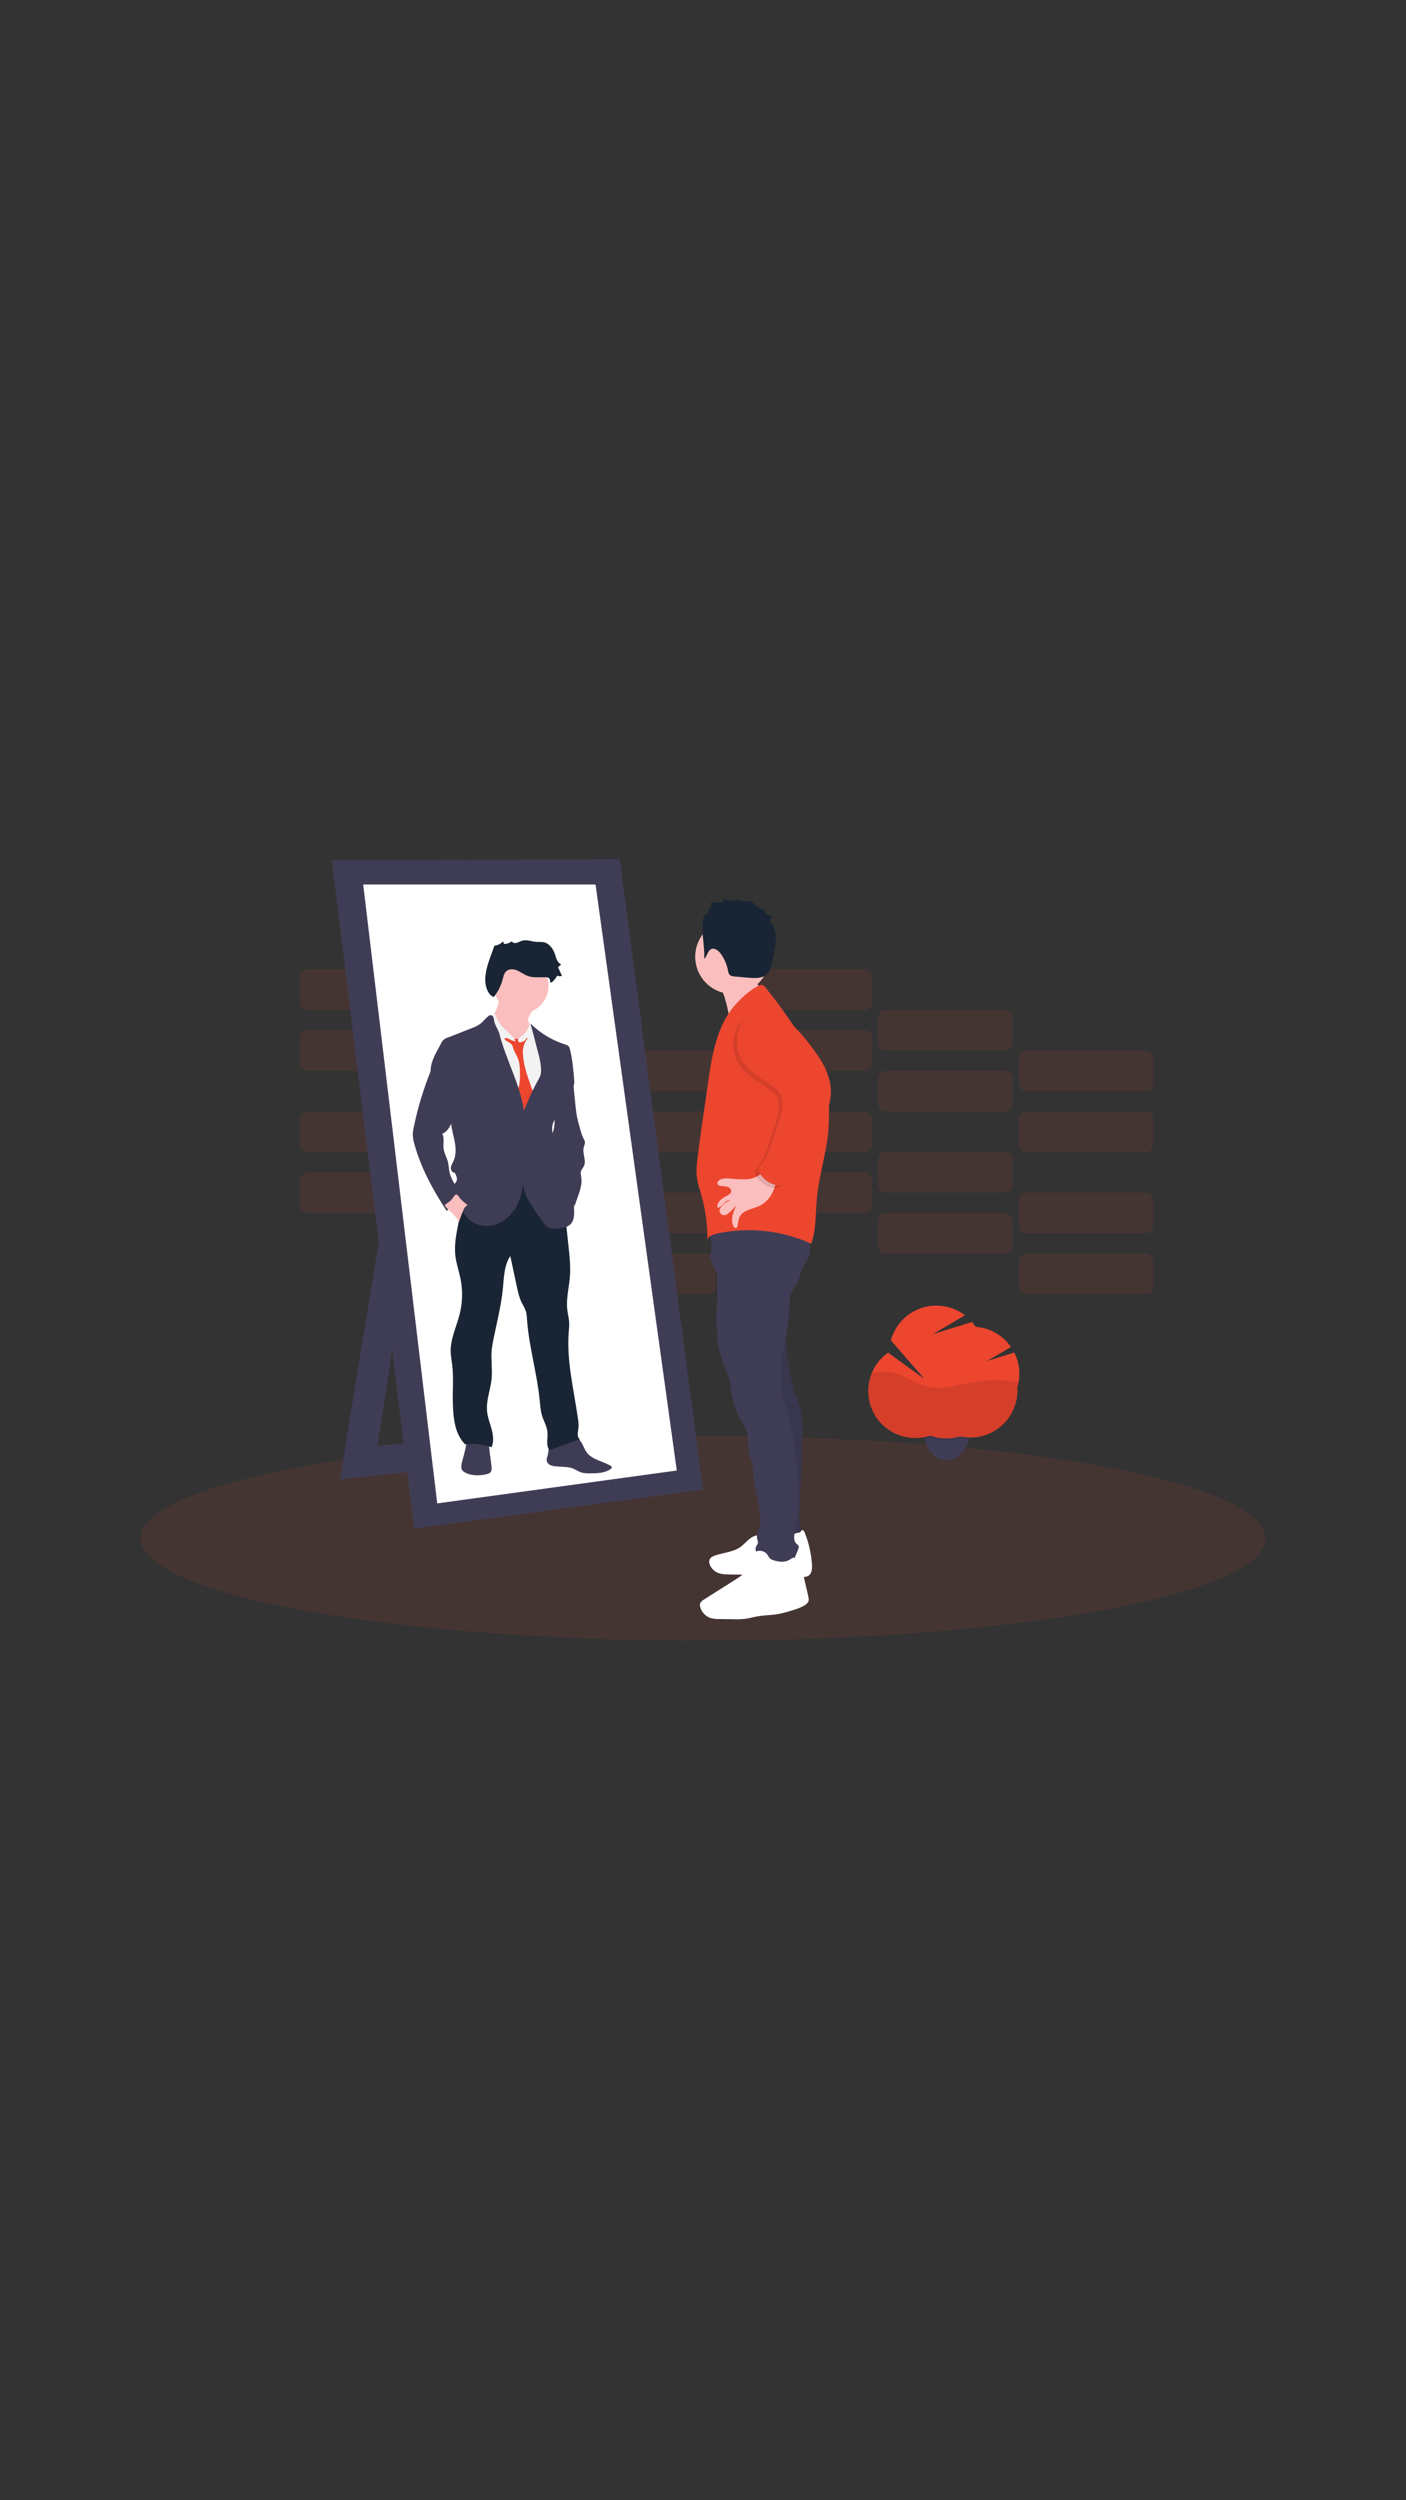 <svg xmlns="http://www.w3.org/2000/svg" xmlns:xlink="http://www.w3.org/1999/xlink" width="1080" zoomAndPan="magnify" viewBox="0 0 810 1440" height="1920" preserveAspectRatio="xMidYMid meet" version="1.0"><rect x="0" y="0" width="810" height="1440" fill="#333333" stroke="none"/><defs><clipPath id="3352236300"><path d="M 81 827 L 729 827 L 729 944.918 L 81 944.918 Z M 81 827 " clip-rule="nonzero"/></clipPath><clipPath id="a2cd253a9a"><path d="M 191 494.918 L 405 494.918 L 405 881 L 191 881 Z M 191 494.918 " clip-rule="nonzero"/></clipPath></defs><path fill="#ec462f" d="M 177.211 675.227 L 245.844 675.227 C 246.133 675.227 246.418 675.254 246.703 675.309 C 246.984 675.367 247.262 675.449 247.527 675.559 C 247.793 675.672 248.047 675.805 248.289 675.969 C 248.527 676.129 248.75 676.309 248.957 676.516 C 249.16 676.719 249.344 676.941 249.504 677.18 C 249.664 677.422 249.797 677.676 249.91 677.941 C 250.02 678.207 250.102 678.484 250.16 678.766 C 250.215 679.051 250.246 679.336 250.246 679.625 L 250.246 694.227 C 250.246 694.516 250.215 694.801 250.16 695.086 C 250.102 695.367 250.02 695.645 249.91 695.91 C 249.797 696.176 249.664 696.43 249.504 696.672 C 249.344 696.91 249.16 697.133 248.957 697.336 C 248.75 697.543 248.527 697.723 248.289 697.883 C 248.047 698.043 247.793 698.18 247.527 698.289 C 247.262 698.402 246.984 698.484 246.703 698.539 C 246.418 698.598 246.133 698.625 245.844 698.625 L 177.211 698.625 C 176.922 698.625 176.637 698.598 176.352 698.539 C 176.07 698.484 175.793 698.402 175.527 698.289 C 175.262 698.18 175.008 698.043 174.766 697.883 C 174.527 697.723 174.305 697.543 174.098 697.336 C 173.895 697.133 173.711 696.91 173.551 696.672 C 173.391 696.43 173.254 696.176 173.145 695.91 C 173.035 695.645 172.949 695.367 172.895 695.086 C 172.84 694.801 172.809 694.516 172.809 694.227 L 172.809 679.625 C 172.809 679.336 172.84 679.051 172.895 678.766 C 172.949 678.484 173.035 678.207 173.145 677.941 C 173.254 677.676 173.391 677.422 173.551 677.18 C 173.711 676.941 173.895 676.719 174.098 676.516 C 174.305 676.309 174.527 676.129 174.766 675.969 C 175.008 675.805 175.262 675.672 175.527 675.559 C 175.793 675.449 176.07 675.367 176.352 675.309 C 176.637 675.254 176.922 675.227 177.211 675.227 Z M 177.211 675.227 " fill-opacity="0.1" fill-rule="nonzero"/><path fill="#ec462f" d="M 258.246 698.633 L 326.879 698.633 C 327.168 698.633 327.453 698.66 327.738 698.715 C 328.02 698.773 328.297 698.855 328.562 698.965 C 328.828 699.078 329.082 699.211 329.324 699.371 C 329.562 699.535 329.785 699.715 329.992 699.922 C 330.195 700.125 330.379 700.348 330.539 700.586 C 330.699 700.828 330.836 701.082 330.945 701.348 C 331.055 701.613 331.141 701.891 331.195 702.172 C 331.25 702.457 331.281 702.742 331.281 703.031 L 331.281 717.633 C 331.281 717.922 331.25 718.207 331.195 718.492 C 331.141 718.773 331.055 719.047 330.945 719.316 C 330.836 719.582 330.699 719.836 330.539 720.078 C 330.379 720.316 330.195 720.539 329.992 720.742 C 329.785 720.945 329.562 721.129 329.324 721.289 C 329.082 721.449 328.828 721.586 328.562 721.695 C 328.297 721.809 328.02 721.891 327.738 721.945 C 327.453 722.004 327.168 722.031 326.879 722.031 L 258.246 722.031 C 257.957 722.031 257.672 722.004 257.387 721.945 C 257.105 721.891 256.828 721.809 256.562 721.695 C 256.297 721.586 256.043 721.449 255.801 721.289 C 255.562 721.129 255.34 720.945 255.133 720.742 C 254.93 720.539 254.746 720.316 254.586 720.078 C 254.426 719.836 254.293 719.582 254.18 719.316 C 254.07 719.047 253.988 718.773 253.93 718.492 C 253.875 718.207 253.844 717.922 253.844 717.633 L 253.844 703.031 C 253.844 702.742 253.875 702.457 253.93 702.172 C 253.988 701.891 254.07 701.613 254.18 701.348 C 254.293 701.082 254.426 700.828 254.586 700.586 C 254.746 700.348 254.93 700.125 255.133 699.922 C 255.34 699.715 255.562 699.535 255.801 699.371 C 256.043 699.211 256.297 699.078 256.562 698.965 C 256.828 698.855 257.105 698.773 257.387 698.715 C 257.672 698.66 257.957 698.633 258.246 698.633 Z M 258.246 698.633 " fill-opacity="0.1" fill-rule="nonzero"/><path fill="#ec462f" d="M 339.289 722.031 L 407.922 722.031 C 408.211 722.031 408.496 722.059 408.777 722.117 C 409.062 722.172 409.336 722.254 409.605 722.367 C 409.871 722.477 410.125 722.613 410.363 722.773 C 410.605 722.934 410.828 723.117 411.031 723.32 C 411.238 723.523 411.418 723.746 411.578 723.988 C 411.738 724.227 411.875 724.48 411.984 724.746 C 412.098 725.016 412.18 725.289 412.238 725.574 C 412.293 725.855 412.32 726.141 412.32 726.43 L 412.32 741.031 C 412.32 741.32 412.293 741.605 412.238 741.891 C 412.18 742.172 412.098 742.449 411.984 742.715 C 411.875 742.984 411.738 743.234 411.578 743.477 C 411.418 743.715 411.238 743.938 411.031 744.145 C 410.828 744.348 410.605 744.531 410.363 744.691 C 410.125 744.852 409.871 744.984 409.605 745.098 C 409.336 745.207 409.062 745.289 408.777 745.348 C 408.496 745.402 408.211 745.43 407.922 745.43 L 339.289 745.43 C 339 745.43 338.711 745.402 338.43 745.348 C 338.145 745.289 337.871 745.207 337.605 745.098 C 337.336 744.984 337.082 744.852 336.844 744.691 C 336.602 744.531 336.379 744.348 336.176 744.145 C 335.973 743.938 335.789 743.715 335.629 743.477 C 335.469 743.234 335.332 742.984 335.223 742.715 C 335.109 742.449 335.027 742.172 334.973 741.891 C 334.914 741.605 334.887 741.32 334.887 741.031 L 334.887 726.43 C 334.887 726.141 334.914 725.855 334.973 725.574 C 335.027 725.289 335.109 725.016 335.223 724.746 C 335.332 724.48 335.469 724.227 335.629 723.988 C 335.789 723.746 335.973 723.523 336.176 723.32 C 336.379 723.117 336.602 722.934 336.844 722.773 C 337.082 722.613 337.336 722.477 337.605 722.367 C 337.871 722.254 338.145 722.172 338.43 722.117 C 338.711 722.059 339 722.031 339.289 722.031 Z M 339.289 722.031 " fill-opacity="0.1" fill-rule="nonzero"/><path fill="#ec462f" d="M 177.211 640.125 L 245.844 640.125 C 246.133 640.125 246.418 640.152 246.703 640.211 C 246.984 640.266 247.262 640.352 247.527 640.461 C 247.793 640.57 248.047 640.707 248.289 640.867 C 248.527 641.027 248.75 641.211 248.957 641.414 C 249.16 641.617 249.344 641.84 249.504 642.082 C 249.664 642.32 249.797 642.574 249.91 642.84 C 250.02 643.109 250.102 643.383 250.16 643.668 C 250.215 643.949 250.246 644.234 250.246 644.523 L 250.246 659.125 C 250.246 659.414 250.215 659.703 250.16 659.984 C 250.102 660.27 250.02 660.543 249.91 660.809 C 249.797 661.078 249.664 661.332 249.504 661.57 C 249.344 661.809 249.16 662.031 248.957 662.238 C 248.75 662.441 248.527 662.625 248.289 662.785 C 248.047 662.945 247.793 663.082 247.527 663.191 C 247.262 663.301 246.984 663.383 246.703 663.441 C 246.418 663.496 246.133 663.527 245.844 663.527 L 177.211 663.527 C 176.922 663.527 176.637 663.496 176.352 663.441 C 176.07 663.383 175.793 663.301 175.527 663.191 C 175.262 663.082 175.008 662.945 174.766 662.785 C 174.527 662.625 174.305 662.441 174.098 662.238 C 173.895 662.031 173.711 661.809 173.551 661.57 C 173.391 661.332 173.254 661.078 173.145 660.809 C 173.035 660.543 172.949 660.27 172.895 659.984 C 172.84 659.703 172.809 659.414 172.809 659.125 L 172.809 644.523 C 172.809 644.234 172.84 643.949 172.895 643.668 C 172.949 643.383 173.035 643.109 173.145 642.84 C 173.254 642.574 173.391 642.32 173.551 642.082 C 173.711 641.84 173.895 641.617 174.098 641.414 C 174.305 641.211 174.527 641.027 174.766 640.867 C 175.008 640.707 175.262 640.57 175.527 640.461 C 175.793 640.352 176.07 640.266 176.352 640.211 C 176.637 640.152 176.922 640.125 177.211 640.125 Z M 177.211 640.125 " fill-opacity="0.1" fill-rule="nonzero"/><path fill="#ec462f" d="M 258.246 663.527 L 326.879 663.527 C 327.168 663.527 327.453 663.555 327.738 663.609 C 328.02 663.668 328.297 663.75 328.562 663.859 C 328.828 663.973 329.082 664.105 329.324 664.266 C 329.562 664.426 329.785 664.609 329.992 664.812 C 330.195 665.02 330.379 665.242 330.539 665.48 C 330.699 665.723 330.836 665.973 330.945 666.242 C 331.055 666.508 331.141 666.785 331.195 667.066 C 331.25 667.352 331.281 667.637 331.281 667.926 L 331.281 682.527 C 331.281 682.816 331.25 683.102 331.195 683.383 C 331.141 683.668 331.055 683.941 330.945 684.211 C 330.836 684.477 330.699 684.73 330.539 684.969 C 330.379 685.211 330.195 685.434 329.992 685.637 C 329.785 685.84 329.562 686.023 329.324 686.184 C 329.082 686.344 328.828 686.48 328.562 686.59 C 328.297 686.703 328.02 686.785 327.738 686.84 C 327.453 686.898 327.168 686.926 326.879 686.926 L 258.246 686.926 C 257.957 686.926 257.672 686.898 257.387 686.84 C 257.105 686.785 256.828 686.703 256.562 686.59 C 256.297 686.48 256.043 686.344 255.801 686.184 C 255.562 686.023 255.34 685.84 255.133 685.637 C 254.93 685.434 254.746 685.211 254.586 684.969 C 254.426 684.73 254.293 684.477 254.18 684.211 C 254.07 683.941 253.988 683.668 253.93 683.383 C 253.875 683.102 253.844 682.816 253.844 682.527 L 253.844 667.926 C 253.844 667.637 253.875 667.352 253.93 667.066 C 253.988 666.785 254.07 666.508 254.18 666.242 C 254.293 665.973 254.426 665.723 254.586 665.48 C 254.746 665.242 254.93 665.02 255.133 664.812 C 255.34 664.609 255.562 664.426 255.801 664.266 C 256.043 664.105 256.297 663.973 256.562 663.859 C 256.828 663.75 257.105 663.668 257.387 663.609 C 257.672 663.555 257.957 663.527 258.246 663.527 Z M 258.246 663.527 " fill-opacity="0.1" fill-rule="nonzero"/><path fill="#ec462f" d="M 339.289 686.93 L 407.922 686.93 C 408.211 686.93 408.496 686.961 408.777 687.016 C 409.062 687.074 409.336 687.156 409.605 687.266 C 409.871 687.375 410.125 687.512 410.363 687.672 C 410.605 687.832 410.828 688.016 411.031 688.219 C 411.238 688.426 411.418 688.645 411.578 688.887 C 411.738 689.125 411.875 689.379 411.984 689.648 C 412.098 689.914 412.18 690.188 412.238 690.473 C 412.293 690.754 412.32 691.043 412.32 691.332 L 412.32 705.934 C 412.32 706.223 412.293 706.508 412.238 706.789 C 412.18 707.074 412.098 707.348 411.984 707.617 C 411.875 707.883 411.738 708.137 411.578 708.375 C 411.418 708.617 411.238 708.84 411.031 709.043 C 410.828 709.246 410.605 709.43 410.363 709.59 C 410.125 709.75 409.871 709.887 409.605 709.996 C 409.336 710.105 409.062 710.191 408.777 710.246 C 408.496 710.305 408.211 710.332 407.922 710.332 L 339.289 710.332 C 339 710.332 338.711 710.305 338.43 710.246 C 338.145 710.191 337.871 710.105 337.605 709.996 C 337.336 709.887 337.082 709.75 336.844 709.59 C 336.602 709.43 336.379 709.246 336.176 709.043 C 335.973 708.84 335.789 708.617 335.629 708.375 C 335.469 708.137 335.332 707.883 335.223 707.617 C 335.109 707.348 335.027 707.074 334.973 706.789 C 334.914 706.508 334.887 706.223 334.887 705.934 L 334.887 691.332 C 334.887 691.043 334.914 690.754 334.973 690.473 C 335.027 690.188 335.109 689.914 335.223 689.648 C 335.332 689.379 335.469 689.125 335.629 688.887 C 335.789 688.645 335.973 688.426 336.176 688.219 C 336.379 688.016 336.602 687.832 336.844 687.672 C 337.082 687.512 337.336 687.375 337.605 687.266 C 337.871 687.156 338.145 687.074 338.43 687.016 C 338.711 686.961 339 686.93 339.289 686.93 Z M 339.289 686.93 " fill-opacity="0.1" fill-rule="nonzero"/><path fill="#ec462f" d="M 429.328 675.227 L 497.957 675.227 C 498.246 675.227 498.535 675.254 498.816 675.309 C 499.102 675.367 499.375 675.449 499.645 675.559 C 499.91 675.672 500.164 675.805 500.402 675.969 C 500.645 676.129 500.867 676.309 501.07 676.516 C 501.273 676.719 501.457 676.941 501.617 677.18 C 501.777 677.422 501.914 677.676 502.023 677.941 C 502.137 678.207 502.219 678.484 502.273 678.766 C 502.332 679.051 502.359 679.336 502.359 679.625 L 502.359 694.227 C 502.359 694.516 502.332 694.801 502.273 695.086 C 502.219 695.367 502.137 695.645 502.023 695.91 C 501.914 696.176 501.777 696.43 501.617 696.672 C 501.457 696.91 501.273 697.133 501.07 697.336 C 500.867 697.543 500.645 697.723 500.402 697.883 C 500.164 698.043 499.91 698.18 499.645 698.289 C 499.375 698.402 499.102 698.484 498.816 698.539 C 498.535 698.598 498.246 698.625 497.957 698.625 L 429.328 698.625 C 429.039 698.625 428.75 698.598 428.469 698.539 C 428.184 698.484 427.91 698.402 427.641 698.289 C 427.375 698.18 427.121 698.043 426.883 697.883 C 426.641 697.723 426.418 697.543 426.215 697.336 C 426.012 697.133 425.828 696.91 425.668 696.672 C 425.508 696.43 425.371 696.176 425.262 695.91 C 425.148 695.645 425.066 695.367 425.012 695.086 C 424.953 694.801 424.926 694.516 424.926 694.227 L 424.926 679.625 C 424.926 679.336 424.953 679.051 425.012 678.766 C 425.066 678.484 425.148 678.207 425.262 677.941 C 425.371 677.676 425.508 677.422 425.668 677.18 C 425.828 676.941 426.012 676.719 426.215 676.516 C 426.418 676.309 426.641 676.129 426.883 675.969 C 427.121 675.805 427.375 675.672 427.641 675.559 C 427.91 675.449 428.184 675.367 428.469 675.309 C 428.75 675.254 429.039 675.227 429.328 675.227 Z M 429.328 675.227 " fill-opacity="0.1" fill-rule="nonzero"/><path fill="#ec462f" d="M 510.363 698.633 L 578.996 698.633 C 579.285 698.633 579.57 698.66 579.852 698.715 C 580.137 698.773 580.41 698.855 580.68 698.965 C 580.945 699.078 581.199 699.211 581.438 699.371 C 581.68 699.535 581.902 699.715 582.105 699.922 C 582.309 700.125 582.492 700.348 582.652 700.586 C 582.812 700.828 582.949 701.082 583.059 701.348 C 583.172 701.613 583.254 701.891 583.312 702.172 C 583.367 702.457 583.395 702.742 583.395 703.031 L 583.395 717.633 C 583.395 717.922 583.367 718.207 583.312 718.492 C 583.254 718.773 583.172 719.047 583.059 719.316 C 582.949 719.582 582.812 719.836 582.652 720.078 C 582.492 720.316 582.309 720.539 582.105 720.742 C 581.902 720.945 581.68 721.129 581.438 721.289 C 581.199 721.449 580.945 721.586 580.68 721.695 C 580.41 721.809 580.137 721.891 579.852 721.945 C 579.57 722.004 579.285 722.031 578.996 722.031 L 510.363 722.031 C 510.074 722.031 509.785 722.004 509.504 721.945 C 509.219 721.891 508.945 721.809 508.68 721.695 C 508.41 721.586 508.156 721.449 507.918 721.289 C 507.676 721.129 507.453 720.945 507.25 720.742 C 507.047 720.539 506.863 720.316 506.703 720.078 C 506.543 719.836 506.406 719.582 506.297 719.316 C 506.184 719.047 506.102 718.773 506.047 718.492 C 505.988 718.207 505.961 717.922 505.961 717.633 L 505.961 703.031 C 505.961 702.742 505.988 702.457 506.047 702.172 C 506.102 701.891 506.184 701.613 506.297 701.348 C 506.406 701.082 506.543 700.828 506.703 700.586 C 506.863 700.348 507.047 700.125 507.25 699.922 C 507.453 699.715 507.676 699.535 507.918 699.371 C 508.156 699.211 508.41 699.078 508.68 698.965 C 508.945 698.855 509.219 698.773 509.504 698.715 C 509.785 698.66 510.074 698.633 510.363 698.633 Z M 510.363 698.633 " fill-opacity="0.1" fill-rule="nonzero"/><path fill="#ec462f" d="M 591.402 722.031 L 660.035 722.031 C 660.324 722.031 660.609 722.059 660.895 722.117 C 661.176 722.172 661.453 722.254 661.719 722.367 C 661.988 722.477 662.242 722.613 662.48 722.773 C 662.723 722.934 662.941 723.117 663.148 723.32 C 663.352 723.523 663.535 723.746 663.695 723.988 C 663.855 724.227 663.992 724.48 664.102 724.746 C 664.211 725.016 664.297 725.289 664.352 725.574 C 664.41 725.855 664.438 726.141 664.438 726.43 L 664.438 741.031 C 664.438 741.32 664.41 741.605 664.352 741.891 C 664.297 742.172 664.211 742.449 664.102 742.715 C 663.992 742.984 663.855 743.234 663.695 743.477 C 663.535 743.715 663.352 743.938 663.148 744.145 C 662.941 744.348 662.723 744.531 662.48 744.691 C 662.242 744.852 661.988 744.984 661.719 745.098 C 661.453 745.207 661.176 745.289 660.895 745.348 C 660.609 745.402 660.324 745.43 660.035 745.43 L 591.402 745.43 C 591.113 745.43 590.828 745.402 590.543 745.348 C 590.262 745.289 589.984 745.207 589.719 745.098 C 589.453 744.984 589.199 744.852 588.957 744.691 C 588.719 744.531 588.496 744.348 588.293 744.145 C 588.086 743.938 587.906 743.715 587.742 743.477 C 587.582 743.234 587.449 742.984 587.336 742.715 C 587.227 742.449 587.145 742.172 587.086 741.891 C 587.031 741.605 587.004 741.32 587.004 741.031 L 587.004 726.43 C 587.004 726.141 587.031 725.855 587.086 725.574 C 587.145 725.289 587.227 725.016 587.336 724.746 C 587.449 724.48 587.582 724.227 587.742 723.988 C 587.906 723.746 588.086 723.523 588.293 723.32 C 588.496 723.117 588.719 722.934 588.957 722.773 C 589.199 722.613 589.453 722.477 589.719 722.367 C 589.984 722.254 590.262 722.172 590.543 722.117 C 590.828 722.059 591.113 722.031 591.402 722.031 Z M 591.402 722.031 " fill-opacity="0.1" fill-rule="nonzero"/><path fill="#ec462f" d="M 429.328 640.125 L 497.957 640.125 C 498.246 640.125 498.535 640.152 498.816 640.211 C 499.102 640.266 499.375 640.352 499.645 640.461 C 499.91 640.57 500.164 640.707 500.402 640.867 C 500.645 641.027 500.867 641.211 501.07 641.414 C 501.273 641.617 501.457 641.84 501.617 642.082 C 501.777 642.32 501.914 642.574 502.023 642.84 C 502.137 643.109 502.219 643.383 502.273 643.668 C 502.332 643.949 502.359 644.234 502.359 644.523 L 502.359 659.125 C 502.359 659.414 502.332 659.703 502.273 659.984 C 502.219 660.27 502.137 660.543 502.023 660.809 C 501.914 661.078 501.777 661.332 501.617 661.57 C 501.457 661.809 501.273 662.031 501.07 662.238 C 500.867 662.441 500.645 662.625 500.402 662.785 C 500.164 662.945 499.91 663.082 499.645 663.191 C 499.375 663.301 499.102 663.383 498.816 663.441 C 498.535 663.496 498.246 663.527 497.957 663.527 L 429.328 663.527 C 429.039 663.527 428.75 663.496 428.469 663.441 C 428.184 663.383 427.91 663.301 427.641 663.191 C 427.375 663.082 427.121 662.945 426.883 662.785 C 426.641 662.625 426.418 662.441 426.215 662.238 C 426.012 662.031 425.828 661.809 425.668 661.57 C 425.508 661.332 425.371 661.078 425.262 660.809 C 425.148 660.543 425.066 660.27 425.012 659.984 C 424.953 659.703 424.926 659.414 424.926 659.125 L 424.926 644.523 C 424.926 644.234 424.953 643.949 425.012 643.668 C 425.066 643.383 425.148 643.109 425.262 642.84 C 425.371 642.574 425.508 642.32 425.668 642.082 C 425.828 641.84 426.012 641.617 426.215 641.414 C 426.418 641.211 426.641 641.027 426.883 640.867 C 427.121 640.707 427.375 640.57 427.641 640.461 C 427.91 640.352 428.184 640.266 428.469 640.211 C 428.75 640.152 429.039 640.125 429.328 640.125 Z M 429.328 640.125 " fill-opacity="0.1" fill-rule="nonzero"/><path fill="#ec462f" d="M 510.363 663.527 L 578.996 663.527 C 579.285 663.527 579.57 663.555 579.852 663.609 C 580.137 663.668 580.41 663.75 580.68 663.859 C 580.945 663.973 581.199 664.105 581.438 664.266 C 581.68 664.426 581.902 664.609 582.105 664.812 C 582.309 665.02 582.492 665.242 582.652 665.48 C 582.812 665.723 582.949 665.973 583.059 666.242 C 583.172 666.508 583.254 666.785 583.312 667.066 C 583.367 667.352 583.395 667.637 583.395 667.926 L 583.395 682.527 C 583.395 682.816 583.367 683.102 583.312 683.383 C 583.254 683.668 583.172 683.941 583.059 684.211 C 582.949 684.477 582.812 684.73 582.652 684.969 C 582.492 685.211 582.309 685.434 582.105 685.637 C 581.902 685.84 581.68 686.023 581.438 686.184 C 581.199 686.344 580.945 686.48 580.68 686.59 C 580.41 686.703 580.137 686.785 579.852 686.84 C 579.57 686.898 579.285 686.926 578.996 686.926 L 510.363 686.926 C 510.074 686.926 509.785 686.898 509.504 686.84 C 509.219 686.785 508.945 686.703 508.68 686.59 C 508.41 686.48 508.156 686.344 507.918 686.184 C 507.676 686.023 507.453 685.84 507.25 685.637 C 507.047 685.434 506.863 685.211 506.703 684.969 C 506.543 684.73 506.406 684.477 506.297 684.211 C 506.184 683.941 506.102 683.668 506.047 683.383 C 505.988 683.102 505.961 682.816 505.961 682.527 L 505.961 667.926 C 505.961 667.637 505.988 667.352 506.047 667.066 C 506.102 666.785 506.184 666.508 506.297 666.242 C 506.406 665.973 506.543 665.723 506.703 665.48 C 506.863 665.242 507.047 665.02 507.25 664.812 C 507.453 664.609 507.676 664.426 507.918 664.266 C 508.156 664.105 508.41 663.973 508.68 663.859 C 508.945 663.75 509.219 663.668 509.504 663.609 C 509.785 663.555 510.074 663.527 510.363 663.527 Z M 510.363 663.527 " fill-opacity="0.1" fill-rule="nonzero"/><path fill="#ec462f" d="M 591.402 686.93 L 660.035 686.93 C 660.324 686.93 660.609 686.961 660.895 687.016 C 661.176 687.074 661.453 687.156 661.719 687.266 C 661.988 687.375 662.242 687.512 662.48 687.672 C 662.723 687.832 662.941 688.016 663.148 688.219 C 663.352 688.426 663.535 688.645 663.695 688.887 C 663.855 689.125 663.992 689.379 664.102 689.648 C 664.211 689.914 664.297 690.188 664.352 690.473 C 664.41 690.754 664.438 691.043 664.438 691.332 L 664.438 705.934 C 664.438 706.223 664.41 706.508 664.352 706.789 C 664.297 707.074 664.211 707.348 664.102 707.617 C 663.992 707.883 663.855 708.137 663.695 708.375 C 663.535 708.617 663.352 708.84 663.148 709.043 C 662.941 709.246 662.723 709.43 662.48 709.59 C 662.242 709.75 661.988 709.887 661.719 709.996 C 661.453 710.105 661.176 710.191 660.895 710.246 C 660.609 710.305 660.324 710.332 660.035 710.332 L 591.402 710.332 C 591.113 710.332 590.828 710.305 590.543 710.246 C 590.262 710.191 589.984 710.105 589.719 709.996 C 589.453 709.887 589.199 709.75 588.957 709.59 C 588.719 709.43 588.496 709.246 588.293 709.043 C 588.086 708.84 587.906 708.617 587.742 708.375 C 587.582 708.137 587.449 707.883 587.336 707.617 C 587.227 707.348 587.145 707.074 587.086 706.789 C 587.031 706.508 587.004 706.223 587.004 705.934 L 587.004 691.332 C 587.004 691.043 587.031 690.754 587.086 690.473 C 587.145 690.188 587.227 689.914 587.336 689.648 C 587.449 689.379 587.582 689.125 587.742 688.887 C 587.906 688.645 588.086 688.426 588.293 688.219 C 588.496 688.016 588.719 687.832 588.957 687.672 C 589.199 687.512 589.453 687.375 589.719 687.266 C 589.984 687.156 590.262 687.074 590.543 687.016 C 590.828 686.961 591.113 686.93 591.402 686.93 Z M 591.402 686.93 " fill-opacity="0.1" fill-rule="nonzero"/><path fill="#ec462f" d="M 177.211 593.32 L 245.844 593.32 C 246.133 593.32 246.418 593.348 246.703 593.402 C 246.984 593.461 247.262 593.543 247.527 593.656 C 247.793 593.766 248.047 593.902 248.289 594.062 C 248.527 594.223 248.75 594.402 248.957 594.609 C 249.16 594.812 249.344 595.035 249.504 595.273 C 249.664 595.516 249.797 595.77 249.91 596.035 C 250.02 596.301 250.102 596.578 250.16 596.859 C 250.215 597.145 250.246 597.43 250.246 597.719 L 250.246 612.32 C 250.246 612.609 250.215 612.895 250.16 613.18 C 250.102 613.461 250.02 613.738 249.91 614.004 C 249.797 614.27 249.664 614.523 249.504 614.766 C 249.344 615.004 249.16 615.227 248.957 615.43 C 248.75 615.637 248.527 615.816 248.289 615.977 C 248.047 616.141 247.793 616.273 247.527 616.383 C 247.262 616.496 246.984 616.578 246.703 616.637 C 246.418 616.691 246.133 616.719 245.844 616.719 L 177.211 616.719 C 176.922 616.719 176.637 616.691 176.352 616.637 C 176.07 616.578 175.793 616.496 175.527 616.383 C 175.262 616.273 175.008 616.141 174.766 615.977 C 174.527 615.816 174.305 615.637 174.098 615.43 C 173.895 615.227 173.711 615.004 173.551 614.766 C 173.391 614.523 173.254 614.27 173.145 614.004 C 173.035 613.738 172.949 613.461 172.895 613.18 C 172.84 612.895 172.809 612.609 172.809 612.32 L 172.809 597.719 C 172.809 597.43 172.84 597.145 172.895 596.859 C 172.949 596.578 173.035 596.301 173.145 596.035 C 173.254 595.77 173.391 595.516 173.551 595.273 C 173.711 595.035 173.895 594.812 174.098 594.609 C 174.305 594.402 174.527 594.223 174.766 594.062 C 175.008 593.902 175.262 593.766 175.527 593.656 C 175.793 593.543 176.07 593.461 176.352 593.402 C 176.637 593.348 176.922 593.32 177.211 593.32 Z M 177.211 593.32 " fill-opacity="0.1" fill-rule="nonzero"/><path fill="#ec462f" d="M 258.246 616.719 L 326.879 616.719 C 327.168 616.719 327.453 616.746 327.738 616.805 C 328.02 616.859 328.297 616.945 328.562 617.055 C 328.828 617.164 329.082 617.301 329.324 617.461 C 329.562 617.621 329.785 617.805 329.992 618.008 C 330.195 618.211 330.379 618.434 330.539 618.676 C 330.699 618.914 330.836 619.168 330.945 619.434 C 331.055 619.703 331.141 619.977 331.195 620.262 C 331.25 620.543 331.281 620.832 331.281 621.117 L 331.281 635.719 C 331.281 636.008 331.25 636.297 331.195 636.578 C 331.141 636.863 331.055 637.137 330.945 637.402 C 330.836 637.672 330.699 637.926 330.539 638.164 C 330.379 638.406 330.195 638.625 329.992 638.832 C 329.785 639.035 329.562 639.219 329.324 639.379 C 329.082 639.539 328.828 639.676 328.562 639.785 C 328.297 639.895 328.02 639.98 327.738 640.035 C 327.453 640.09 327.168 640.121 326.879 640.121 L 258.246 640.121 C 257.957 640.121 257.672 640.09 257.387 640.035 C 257.105 639.98 256.828 639.895 256.562 639.785 C 256.297 639.676 256.043 639.539 255.801 639.379 C 255.562 639.219 255.34 639.035 255.133 638.832 C 254.93 638.625 254.746 638.406 254.586 638.164 C 254.426 637.926 254.293 637.672 254.18 637.402 C 254.07 637.137 253.988 636.863 253.93 636.578 C 253.875 636.297 253.844 636.008 253.844 635.719 L 253.844 621.117 C 253.844 620.832 253.875 620.543 253.93 620.262 C 253.988 619.977 254.07 619.703 254.18 619.434 C 254.293 619.168 254.426 618.914 254.586 618.676 C 254.746 618.434 254.93 618.211 255.133 618.008 C 255.34 617.805 255.562 617.621 255.801 617.461 C 256.043 617.301 256.297 617.164 256.562 617.055 C 256.828 616.945 257.105 616.859 257.387 616.805 C 257.672 616.746 257.957 616.719 258.246 616.719 Z M 258.246 616.719 " fill-opacity="0.1" fill-rule="nonzero"/><path fill="#ec462f" d="M 339.289 640.125 L 407.922 640.125 C 408.211 640.125 408.496 640.152 408.777 640.211 C 409.062 640.266 409.336 640.352 409.605 640.461 C 409.871 640.57 410.125 640.707 410.363 640.867 C 410.605 641.027 410.828 641.211 411.031 641.414 C 411.238 641.617 411.418 641.84 411.578 642.082 C 411.738 642.32 411.875 642.574 411.984 642.84 C 412.098 643.109 412.18 643.383 412.238 643.668 C 412.293 643.949 412.32 644.234 412.32 644.523 L 412.32 659.125 C 412.32 659.414 412.293 659.703 412.238 659.984 C 412.18 660.27 412.098 660.543 411.984 660.809 C 411.875 661.078 411.738 661.332 411.578 661.57 C 411.418 661.809 411.238 662.031 411.031 662.238 C 410.828 662.441 410.605 662.625 410.363 662.785 C 410.125 662.945 409.871 663.082 409.605 663.191 C 409.336 663.301 409.062 663.383 408.777 663.441 C 408.496 663.496 408.211 663.527 407.922 663.527 L 339.289 663.527 C 339 663.527 338.711 663.496 338.43 663.441 C 338.145 663.383 337.871 663.301 337.605 663.191 C 337.336 663.082 337.082 662.945 336.844 662.785 C 336.602 662.625 336.379 662.441 336.176 662.238 C 335.973 662.031 335.789 661.809 335.629 661.57 C 335.469 661.332 335.332 661.078 335.223 660.809 C 335.109 660.543 335.027 660.27 334.973 659.984 C 334.914 659.703 334.887 659.414 334.887 659.125 L 334.887 644.523 C 334.887 644.234 334.914 643.949 334.973 643.668 C 335.027 643.383 335.109 643.109 335.223 642.84 C 335.332 642.574 335.469 642.32 335.629 642.082 C 335.789 641.84 335.973 641.617 336.176 641.414 C 336.379 641.211 336.602 641.027 336.844 640.867 C 337.082 640.707 337.336 640.57 337.605 640.461 C 337.871 640.352 338.145 640.266 338.43 640.211 C 338.711 640.152 339 640.125 339.289 640.125 Z M 339.289 640.125 " fill-opacity="0.1" fill-rule="nonzero"/><path fill="#ec462f" d="M 177.211 558.215 L 245.844 558.215 C 246.133 558.215 246.418 558.242 246.703 558.297 C 246.984 558.355 247.262 558.438 247.527 558.547 C 247.793 558.66 248.047 558.793 248.289 558.957 C 248.527 559.117 248.75 559.297 248.957 559.504 C 249.16 559.707 249.344 559.93 249.504 560.168 C 249.664 560.41 249.797 560.664 249.91 560.93 C 250.02 561.195 250.102 561.473 250.16 561.754 C 250.215 562.039 250.246 562.324 250.246 562.613 L 250.246 577.215 C 250.246 577.504 250.215 577.789 250.16 578.074 C 250.102 578.355 250.02 578.633 249.91 578.898 C 249.797 579.164 249.664 579.418 249.504 579.66 C 249.344 579.898 249.16 580.121 248.957 580.324 C 248.75 580.531 248.527 580.711 248.289 580.871 C 248.047 581.031 247.793 581.168 247.527 581.277 C 247.262 581.391 246.984 581.473 246.703 581.527 C 246.418 581.586 246.133 581.613 245.844 581.613 L 177.211 581.613 C 176.922 581.613 176.637 581.586 176.352 581.527 C 176.07 581.473 175.793 581.391 175.527 581.277 C 175.262 581.168 175.008 581.031 174.766 580.871 C 174.527 580.711 174.305 580.531 174.098 580.324 C 173.895 580.121 173.711 579.898 173.551 579.66 C 173.391 579.418 173.254 579.164 173.145 578.898 C 173.035 578.633 172.949 578.355 172.895 578.074 C 172.84 577.789 172.809 577.504 172.809 577.215 L 172.809 562.613 C 172.809 562.324 172.84 562.039 172.895 561.754 C 172.949 561.473 173.035 561.195 173.145 560.93 C 173.254 560.664 173.391 560.41 173.551 560.168 C 173.711 559.93 173.895 559.707 174.098 559.504 C 174.305 559.297 174.527 559.117 174.766 558.957 C 175.008 558.793 175.262 558.66 175.527 558.547 C 175.793 558.438 176.07 558.355 176.352 558.297 C 176.637 558.242 176.922 558.215 177.211 558.215 Z M 177.211 558.215 " fill-opacity="0.1" fill-rule="nonzero"/><path fill="#ec462f" d="M 258.246 581.621 L 326.879 581.621 C 327.168 581.621 327.453 581.648 327.738 581.703 C 328.02 581.762 328.297 581.844 328.562 581.953 C 328.828 582.066 329.082 582.199 329.324 582.359 C 329.562 582.523 329.785 582.703 329.992 582.906 C 330.195 583.113 330.379 583.336 330.539 583.574 C 330.699 583.816 330.836 584.07 330.945 584.336 C 331.055 584.602 331.141 584.879 331.195 585.16 C 331.25 585.445 331.281 585.73 331.281 586.02 L 331.281 600.621 C 331.281 600.91 331.25 601.195 331.195 601.48 C 331.141 601.762 331.055 602.035 330.945 602.305 C 330.836 602.57 330.699 602.824 330.539 603.062 C 330.379 603.305 330.195 603.527 329.992 603.73 C 329.785 603.934 329.562 604.117 329.324 604.277 C 329.082 604.438 328.828 604.574 328.562 604.684 C 328.297 604.797 328.02 604.879 327.738 604.934 C 327.453 604.992 327.168 605.02 326.879 605.02 L 258.246 605.02 C 257.957 605.02 257.672 604.992 257.387 604.934 C 257.105 604.879 256.828 604.797 256.562 604.684 C 256.297 604.574 256.043 604.438 255.801 604.277 C 255.562 604.117 255.34 603.934 255.133 603.73 C 254.93 603.527 254.746 603.305 254.586 603.062 C 254.426 602.824 254.293 602.57 254.18 602.305 C 254.07 602.035 253.988 601.762 253.93 601.48 C 253.875 601.195 253.844 600.91 253.844 600.621 L 253.844 586.02 C 253.844 585.73 253.875 585.445 253.93 585.16 C 253.988 584.879 254.07 584.602 254.18 584.336 C 254.293 584.07 254.426 583.816 254.586 583.574 C 254.746 583.336 254.93 583.113 255.133 582.906 C 255.34 582.703 255.562 582.523 255.801 582.359 C 256.043 582.199 256.297 582.066 256.562 581.953 C 256.828 581.844 257.105 581.762 257.387 581.703 C 257.672 581.648 257.957 581.621 258.246 581.621 Z M 258.246 581.621 " fill-opacity="0.1" fill-rule="nonzero"/><path fill="#ec462f" d="M 339.289 605.02 L 407.922 605.02 C 408.211 605.02 408.496 605.047 408.777 605.105 C 409.062 605.16 409.336 605.242 409.605 605.355 C 409.871 605.465 410.125 605.602 410.363 605.762 C 410.605 605.922 410.828 606.105 411.031 606.309 C 411.238 606.512 411.418 606.734 411.578 606.977 C 411.738 607.215 411.875 607.469 411.984 607.734 C 412.098 608.004 412.18 608.277 412.238 608.562 C 412.293 608.844 412.32 609.129 412.32 609.418 L 412.32 624.02 C 412.32 624.309 412.293 624.594 412.238 624.879 C 412.18 625.16 412.098 625.438 411.984 625.703 C 411.875 625.973 411.738 626.223 411.578 626.465 C 411.418 626.703 411.238 626.926 411.031 627.133 C 410.828 627.336 410.605 627.52 410.363 627.68 C 410.125 627.84 409.871 627.973 409.605 628.086 C 409.336 628.195 409.062 628.277 408.777 628.336 C 408.496 628.391 408.211 628.418 407.922 628.418 L 339.289 628.418 C 339 628.418 338.711 628.391 338.43 628.336 C 338.145 628.277 337.871 628.195 337.605 628.086 C 337.336 627.973 337.082 627.84 336.844 627.68 C 336.602 627.52 336.379 627.336 336.176 627.133 C 335.973 626.926 335.789 626.703 335.629 626.465 C 335.469 626.223 335.332 625.973 335.223 625.703 C 335.109 625.438 335.027 625.16 334.973 624.879 C 334.914 624.594 334.887 624.309 334.887 624.02 L 334.887 609.418 C 334.887 609.129 334.914 608.844 334.973 608.562 C 335.027 608.277 335.109 608.004 335.223 607.734 C 335.332 607.469 335.469 607.215 335.629 606.977 C 335.789 606.734 335.973 606.512 336.176 606.309 C 336.379 606.105 336.602 605.922 336.844 605.762 C 337.082 605.602 337.336 605.465 337.605 605.355 C 337.871 605.242 338.145 605.16 338.43 605.105 C 338.711 605.047 339 605.02 339.289 605.02 Z M 339.289 605.02 " fill-opacity="0.1" fill-rule="nonzero"/><path fill="#ec462f" d="M 429.328 593.32 L 497.957 593.32 C 498.246 593.32 498.535 593.348 498.816 593.402 C 499.102 593.461 499.375 593.543 499.645 593.656 C 499.91 593.766 500.164 593.902 500.402 594.062 C 500.645 594.223 500.867 594.402 501.07 594.609 C 501.273 594.812 501.457 595.035 501.617 595.273 C 501.777 595.516 501.914 595.77 502.023 596.035 C 502.137 596.301 502.219 596.578 502.273 596.859 C 502.332 597.145 502.359 597.43 502.359 597.719 L 502.359 612.32 C 502.359 612.609 502.332 612.895 502.273 613.18 C 502.219 613.461 502.137 613.738 502.023 614.004 C 501.914 614.27 501.777 614.523 501.617 614.766 C 501.457 615.004 501.273 615.227 501.07 615.43 C 500.867 615.637 500.645 615.816 500.402 615.977 C 500.164 616.141 499.91 616.273 499.645 616.383 C 499.375 616.496 499.102 616.578 498.816 616.637 C 498.535 616.691 498.246 616.719 497.957 616.719 L 429.328 616.719 C 429.039 616.719 428.75 616.691 428.469 616.637 C 428.184 616.578 427.91 616.496 427.641 616.383 C 427.375 616.273 427.121 616.141 426.883 615.977 C 426.641 615.816 426.418 615.637 426.215 615.43 C 426.012 615.227 425.828 615.004 425.668 614.766 C 425.508 614.523 425.371 614.27 425.262 614.004 C 425.148 613.738 425.066 613.461 425.012 613.18 C 424.953 612.895 424.926 612.609 424.926 612.32 L 424.926 597.719 C 424.926 597.43 424.953 597.145 425.012 596.859 C 425.066 596.578 425.148 596.301 425.262 596.035 C 425.371 595.77 425.508 595.516 425.668 595.273 C 425.828 595.035 426.012 594.812 426.215 594.609 C 426.418 594.402 426.641 594.223 426.883 594.062 C 427.121 593.902 427.375 593.766 427.641 593.656 C 427.91 593.543 428.184 593.461 428.469 593.402 C 428.75 593.348 429.039 593.32 429.328 593.32 Z M 429.328 593.32 " fill-opacity="0.1" fill-rule="nonzero"/><path fill="#ec462f" d="M 510.363 616.719 L 578.996 616.719 C 579.285 616.719 579.57 616.746 579.852 616.805 C 580.137 616.859 580.41 616.945 580.68 617.055 C 580.945 617.164 581.199 617.301 581.438 617.461 C 581.68 617.621 581.902 617.805 582.105 618.008 C 582.309 618.211 582.492 618.434 582.652 618.676 C 582.812 618.914 582.949 619.168 583.059 619.434 C 583.172 619.703 583.254 619.977 583.312 620.262 C 583.367 620.543 583.395 620.832 583.395 621.117 L 583.395 635.719 C 583.395 636.008 583.367 636.297 583.312 636.578 C 583.254 636.863 583.172 637.137 583.059 637.402 C 582.949 637.672 582.812 637.926 582.652 638.164 C 582.492 638.406 582.309 638.625 582.105 638.832 C 581.902 639.035 581.68 639.219 581.438 639.379 C 581.199 639.539 580.945 639.676 580.68 639.785 C 580.41 639.895 580.137 639.98 579.852 640.035 C 579.57 640.09 579.285 640.121 578.996 640.121 L 510.363 640.121 C 510.074 640.121 509.785 640.09 509.504 640.035 C 509.219 639.98 508.945 639.895 508.68 639.785 C 508.41 639.676 508.156 639.539 507.918 639.379 C 507.676 639.219 507.453 639.035 507.25 638.832 C 507.047 638.625 506.863 638.406 506.703 638.164 C 506.543 637.926 506.406 637.672 506.297 637.402 C 506.184 637.137 506.102 636.863 506.047 636.578 C 505.988 636.297 505.961 636.008 505.961 635.719 L 505.961 621.117 C 505.961 620.832 505.988 620.543 506.047 620.262 C 506.102 619.977 506.184 619.703 506.297 619.434 C 506.406 619.168 506.543 618.914 506.703 618.676 C 506.863 618.434 507.047 618.211 507.25 618.008 C 507.453 617.805 507.676 617.621 507.918 617.461 C 508.156 617.301 508.41 617.164 508.68 617.055 C 508.945 616.945 509.219 616.859 509.504 616.805 C 509.785 616.746 510.074 616.719 510.363 616.719 Z M 510.363 616.719 " fill-opacity="0.1" fill-rule="nonzero"/><path fill="#ec462f" d="M 591.402 640.125 L 660.035 640.125 C 660.324 640.125 660.609 640.152 660.895 640.211 C 661.176 640.266 661.453 640.352 661.719 640.461 C 661.988 640.57 662.242 640.707 662.48 640.867 C 662.723 641.027 662.941 641.211 663.148 641.414 C 663.352 641.617 663.535 641.84 663.695 642.082 C 663.855 642.32 663.992 642.574 664.102 642.84 C 664.211 643.109 664.297 643.383 664.352 643.668 C 664.41 643.949 664.438 644.234 664.438 644.523 L 664.438 659.125 C 664.438 659.414 664.41 659.703 664.352 659.984 C 664.297 660.27 664.211 660.543 664.102 660.809 C 663.992 661.078 663.855 661.332 663.695 661.57 C 663.535 661.809 663.352 662.031 663.148 662.238 C 662.941 662.441 662.723 662.625 662.48 662.785 C 662.242 662.945 661.988 663.082 661.719 663.191 C 661.453 663.301 661.176 663.383 660.895 663.441 C 660.609 663.496 660.324 663.527 660.035 663.527 L 591.402 663.527 C 591.113 663.527 590.828 663.496 590.543 663.441 C 590.262 663.383 589.984 663.301 589.719 663.191 C 589.453 663.082 589.199 662.945 588.957 662.785 C 588.719 662.625 588.496 662.441 588.293 662.238 C 588.086 662.031 587.906 661.809 587.742 661.57 C 587.582 661.332 587.449 661.078 587.336 660.809 C 587.227 660.543 587.145 660.27 587.086 659.984 C 587.031 659.703 587.004 659.414 587.004 659.125 L 587.004 644.523 C 587.004 644.234 587.031 643.949 587.086 643.668 C 587.145 643.383 587.227 643.109 587.336 642.84 C 587.449 642.574 587.582 642.32 587.742 642.082 C 587.906 641.84 588.086 641.617 588.293 641.414 C 588.496 641.211 588.719 641.027 588.957 640.867 C 589.199 640.707 589.453 640.57 589.719 640.461 C 589.984 640.352 590.262 640.266 590.543 640.211 C 590.828 640.152 591.113 640.125 591.402 640.125 Z M 591.402 640.125 " fill-opacity="0.1" fill-rule="nonzero"/><path fill="#ec462f" d="M 429.328 558.215 L 497.957 558.215 C 498.246 558.215 498.535 558.242 498.816 558.297 C 499.102 558.355 499.375 558.438 499.645 558.547 C 499.91 558.66 500.164 558.793 500.402 558.957 C 500.645 559.117 500.867 559.297 501.07 559.504 C 501.273 559.707 501.457 559.93 501.617 560.168 C 501.777 560.41 501.914 560.664 502.023 560.93 C 502.137 561.195 502.219 561.473 502.273 561.754 C 502.332 562.039 502.359 562.324 502.359 562.613 L 502.359 577.215 C 502.359 577.504 502.332 577.789 502.273 578.074 C 502.219 578.355 502.137 578.633 502.023 578.898 C 501.914 579.164 501.777 579.418 501.617 579.66 C 501.457 579.898 501.273 580.121 501.07 580.324 C 500.867 580.531 500.645 580.711 500.402 580.871 C 500.164 581.031 499.91 581.168 499.645 581.277 C 499.375 581.391 499.102 581.473 498.816 581.527 C 498.535 581.586 498.246 581.613 497.957 581.613 L 429.328 581.613 C 429.039 581.613 428.75 581.586 428.469 581.527 C 428.184 581.473 427.91 581.391 427.641 581.277 C 427.375 581.168 427.121 581.031 426.883 580.871 C 426.641 580.711 426.418 580.531 426.215 580.324 C 426.012 580.121 425.828 579.898 425.668 579.66 C 425.508 579.418 425.371 579.164 425.262 578.898 C 425.148 578.633 425.066 578.355 425.012 578.074 C 424.953 577.789 424.926 577.504 424.926 577.215 L 424.926 562.613 C 424.926 562.324 424.953 562.039 425.012 561.754 C 425.066 561.473 425.148 561.195 425.262 560.93 C 425.371 560.664 425.508 560.41 425.668 560.168 C 425.828 559.93 426.012 559.707 426.215 559.504 C 426.418 559.297 426.641 559.117 426.883 558.957 C 427.121 558.793 427.375 558.66 427.641 558.547 C 427.91 558.438 428.184 558.355 428.469 558.297 C 428.75 558.242 429.039 558.215 429.328 558.215 Z M 429.328 558.215 " fill-opacity="0.1" fill-rule="nonzero"/><path fill="#ec462f" d="M 510.363 581.621 L 578.996 581.621 C 579.285 581.621 579.57 581.648 579.852 581.703 C 580.137 581.762 580.41 581.844 580.68 581.953 C 580.945 582.066 581.199 582.199 581.438 582.359 C 581.68 582.523 581.902 582.703 582.105 582.906 C 582.309 583.113 582.492 583.336 582.652 583.574 C 582.812 583.816 582.949 584.07 583.059 584.336 C 583.172 584.602 583.254 584.879 583.312 585.16 C 583.367 585.445 583.395 585.73 583.395 586.02 L 583.395 600.621 C 583.395 600.91 583.367 601.195 583.312 601.48 C 583.254 601.762 583.172 602.035 583.059 602.305 C 582.949 602.57 582.812 602.824 582.652 603.062 C 582.492 603.305 582.309 603.527 582.105 603.73 C 581.902 603.934 581.68 604.117 581.438 604.277 C 581.199 604.438 580.945 604.574 580.68 604.684 C 580.41 604.797 580.137 604.879 579.852 604.934 C 579.57 604.992 579.285 605.02 578.996 605.02 L 510.363 605.02 C 510.074 605.02 509.785 604.992 509.504 604.934 C 509.219 604.879 508.945 604.797 508.68 604.684 C 508.41 604.574 508.156 604.438 507.918 604.277 C 507.676 604.117 507.453 603.934 507.25 603.73 C 507.047 603.527 506.863 603.305 506.703 603.062 C 506.543 602.824 506.406 602.57 506.297 602.305 C 506.184 602.035 506.102 601.762 506.047 601.48 C 505.988 601.195 505.961 600.91 505.961 600.621 L 505.961 586.02 C 505.961 585.73 505.988 585.445 506.047 585.16 C 506.102 584.879 506.184 584.602 506.297 584.336 C 506.406 584.07 506.543 583.816 506.703 583.574 C 506.863 583.336 507.047 583.113 507.25 582.906 C 507.453 582.703 507.676 582.523 507.918 582.359 C 508.156 582.199 508.41 582.066 508.68 581.953 C 508.945 581.844 509.219 581.762 509.504 581.703 C 509.785 581.648 510.074 581.621 510.363 581.621 Z M 510.363 581.621 " fill-opacity="0.1" fill-rule="nonzero"/><path fill="#ec462f" d="M 591.402 605.02 L 660.035 605.02 C 660.324 605.02 660.609 605.047 660.895 605.105 C 661.176 605.16 661.453 605.242 661.719 605.355 C 661.988 605.465 662.242 605.602 662.48 605.762 C 662.723 605.922 662.941 606.105 663.148 606.309 C 663.352 606.512 663.535 606.734 663.695 606.977 C 663.855 607.215 663.992 607.469 664.102 607.734 C 664.211 608.004 664.297 608.277 664.352 608.562 C 664.41 608.844 664.438 609.129 664.438 609.418 L 664.438 624.02 C 664.438 624.309 664.41 624.594 664.352 624.879 C 664.297 625.16 664.211 625.438 664.102 625.703 C 663.992 625.973 663.855 626.223 663.695 626.465 C 663.535 626.703 663.352 626.926 663.148 627.133 C 662.941 627.336 662.723 627.52 662.48 627.68 C 662.242 627.84 661.988 627.973 661.719 628.086 C 661.453 628.195 661.176 628.277 660.895 628.336 C 660.609 628.391 660.324 628.418 660.035 628.418 L 591.402 628.418 C 591.113 628.418 590.828 628.391 590.543 628.336 C 590.262 628.277 589.984 628.195 589.719 628.086 C 589.453 627.973 589.199 627.84 588.957 627.68 C 588.719 627.52 588.496 627.336 588.293 627.133 C 588.086 626.926 587.906 626.703 587.742 626.465 C 587.582 626.223 587.449 625.973 587.336 625.703 C 587.227 625.438 587.145 625.16 587.086 624.879 C 587.031 624.594 587.004 624.309 587.004 624.02 L 587.004 609.418 C 587.004 609.129 587.031 608.844 587.086 608.562 C 587.145 608.277 587.227 608.004 587.336 607.734 C 587.449 607.469 587.582 607.215 587.742 606.977 C 587.906 606.734 588.086 606.512 588.293 606.309 C 588.496 606.105 588.719 605.922 588.957 605.762 C 589.199 605.602 589.453 605.465 589.719 605.355 C 589.984 605.242 590.262 605.16 590.543 605.105 C 590.828 605.047 591.113 605.02 591.402 605.02 Z M 591.402 605.02 " fill-opacity="0.1" fill-rule="nonzero"/><g clip-path="url(#3352236300)"><path fill="#ec462f" d="M 729 886.004 C 729 886.969 728.871 887.93 728.609 888.895 C 728.348 889.855 727.961 890.816 727.438 891.777 C 726.918 892.738 726.27 893.695 725.492 894.648 C 724.715 895.602 723.809 896.551 722.773 897.496 C 721.738 898.441 720.578 899.383 719.289 900.316 C 718 901.254 716.586 902.184 715.047 903.105 C 713.508 904.027 711.848 904.941 710.059 905.852 C 708.273 906.758 706.367 907.656 704.336 908.547 C 702.309 909.441 700.16 910.32 697.891 911.191 C 695.625 912.062 693.242 912.926 690.742 913.773 C 688.242 914.625 685.629 915.465 682.902 916.293 C 680.176 917.117 677.34 917.934 674.395 918.734 C 671.449 919.535 668.398 920.324 665.238 921.098 C 662.082 921.871 658.82 922.633 655.457 923.379 C 652.09 924.125 648.629 924.852 645.066 925.566 C 641.508 926.281 637.852 926.98 634.102 927.66 C 630.352 928.344 626.512 929.008 622.586 929.656 C 618.656 930.305 614.641 930.934 610.543 931.543 C 606.445 932.156 602.266 932.75 598.008 933.324 C 593.746 933.898 589.414 934.453 585.004 934.988 C 580.594 935.523 576.117 936.039 571.57 936.535 C 567.02 937.031 562.41 937.508 557.73 937.961 C 553.055 938.414 548.32 938.848 543.527 939.262 C 538.734 939.672 533.887 940.062 528.988 940.434 C 524.09 940.801 519.145 941.148 514.152 941.473 C 509.16 941.797 504.125 942.102 499.051 942.379 C 493.977 942.66 488.867 942.918 483.727 943.152 C 478.582 943.387 473.41 943.598 468.211 943.785 C 463.008 943.973 457.785 944.137 452.539 944.281 C 447.297 944.422 442.035 944.539 436.758 944.633 C 431.48 944.727 426.195 944.801 420.898 944.848 C 415.602 944.895 410.301 944.918 405 944.918 C 399.699 944.918 394.398 944.895 389.102 944.848 C 383.805 944.801 378.52 944.727 373.242 944.633 C 367.965 944.539 362.703 944.422 357.461 944.281 C 352.215 944.137 346.992 943.973 341.789 943.785 C 336.59 943.598 331.418 943.387 326.273 943.152 C 321.133 942.918 316.023 942.66 310.949 942.379 C 305.875 942.102 300.84 941.797 295.848 941.473 C 290.855 941.148 285.91 940.801 281.012 940.434 C 276.113 940.062 271.266 939.672 266.473 939.262 C 261.68 938.848 256.945 938.414 252.27 937.961 C 247.59 937.508 242.98 937.031 238.43 936.535 C 233.883 936.039 229.402 935.523 224.996 934.988 C 220.586 934.453 216.254 933.898 211.992 933.324 C 207.734 932.75 203.555 932.156 199.457 931.543 C 195.359 930.934 191.344 930.305 187.414 929.656 C 183.484 929.008 179.648 928.344 175.898 927.66 C 172.148 926.98 168.492 926.281 164.934 925.566 C 161.371 924.852 157.91 924.125 154.543 923.379 C 151.18 922.633 147.918 921.871 144.762 921.098 C 141.602 920.324 138.551 919.535 135.605 918.734 C 132.66 917.934 129.82 917.117 127.098 916.293 C 124.371 915.465 121.758 914.625 119.258 913.773 C 116.758 912.926 114.375 912.062 112.109 911.191 C 109.84 910.32 107.691 909.441 105.664 908.547 C 103.633 907.656 101.727 906.758 99.941 905.852 C 98.152 904.941 96.492 904.027 94.953 903.105 C 93.414 902.184 92 901.254 90.711 900.316 C 89.422 899.383 88.262 898.441 87.227 897.496 C 86.191 896.551 85.285 895.602 84.508 894.648 C 83.73 893.695 83.082 892.738 82.559 891.777 C 82.039 890.816 81.652 889.855 81.391 888.895 C 81.129 887.93 81 886.969 81 886.004 C 81 885.039 81.129 884.074 81.391 883.113 C 81.652 882.148 82.039 881.188 82.559 880.23 C 83.082 879.27 83.73 878.312 84.508 877.359 C 85.285 876.406 86.191 875.457 87.227 874.508 C 88.262 873.562 89.422 872.625 90.711 871.688 C 92 870.754 93.414 869.824 94.953 868.902 C 96.492 867.98 98.152 867.062 99.941 866.156 C 101.727 865.246 103.633 864.348 105.664 863.457 C 107.691 862.566 109.84 861.684 112.109 860.812 C 114.375 859.941 116.758 859.082 119.258 858.23 C 121.758 857.379 124.371 856.543 127.098 855.715 C 129.82 854.887 132.66 854.074 135.605 853.273 C 138.551 852.469 141.602 851.684 144.762 850.906 C 147.918 850.133 151.18 849.375 154.543 848.629 C 157.91 847.883 161.371 847.152 164.934 846.438 C 168.492 845.723 172.148 845.027 175.898 844.344 C 179.648 843.664 183.484 842.996 187.414 842.352 C 191.344 841.703 195.359 841.074 199.457 840.461 C 203.555 839.852 207.734 839.258 211.992 838.684 C 216.254 838.109 220.586 837.555 224.996 837.016 C 229.402 836.48 233.883 835.965 238.43 835.469 C 242.98 834.977 247.59 834.5 252.27 834.047 C 256.945 833.59 261.68 833.156 266.473 832.746 C 271.266 832.332 276.113 831.941 281.012 831.574 C 285.91 831.203 290.855 830.855 295.848 830.531 C 300.84 830.207 305.875 829.906 310.949 829.625 C 316.023 829.344 321.133 829.09 326.273 828.855 C 331.418 828.621 336.59 828.41 341.789 828.223 C 346.992 828.031 352.215 827.867 357.461 827.727 C 362.703 827.586 367.965 827.469 373.242 827.371 C 378.52 827.277 383.805 827.207 389.102 827.16 C 394.398 827.113 399.699 827.09 405 827.09 C 410.301 827.09 415.602 827.113 420.898 827.16 C 426.195 827.207 431.48 827.277 436.758 827.371 C 442.035 827.469 447.297 827.586 452.539 827.727 C 457.785 827.867 463.008 828.031 468.211 828.223 C 473.41 828.41 478.582 828.621 483.727 828.855 C 488.867 829.09 493.977 829.344 499.051 829.625 C 504.125 829.906 509.16 830.207 514.152 830.531 C 519.145 830.855 524.09 831.203 528.988 831.574 C 533.887 831.941 538.734 832.332 543.527 832.746 C 548.32 833.156 553.055 833.59 557.73 834.047 C 562.41 834.5 567.02 834.977 571.57 835.469 C 576.117 835.965 580.594 836.48 585.004 837.016 C 589.414 837.555 593.746 838.109 598.008 838.684 C 602.266 839.258 606.445 839.852 610.543 840.461 C 614.641 841.074 618.656 841.703 622.586 842.352 C 626.512 842.996 630.352 843.664 634.102 844.344 C 637.852 845.027 641.508 845.723 645.066 846.438 C 648.629 847.152 652.09 847.883 655.457 848.629 C 658.82 849.375 662.082 850.133 665.238 850.906 C 668.398 851.684 671.449 852.469 674.395 853.273 C 677.34 854.074 680.176 854.887 682.902 855.715 C 685.629 856.543 688.242 857.379 690.742 858.23 C 693.242 859.082 695.625 859.941 697.891 860.812 C 700.16 861.684 702.309 862.566 704.336 863.457 C 706.367 864.348 708.273 865.246 710.059 866.156 C 711.848 867.062 713.508 867.98 715.047 868.902 C 716.586 869.824 718 870.754 719.289 871.688 C 720.578 872.625 721.738 873.562 722.773 874.508 C 723.809 875.457 724.715 876.406 725.492 877.359 C 726.27 878.312 726.918 879.27 727.438 880.23 C 727.961 881.188 728.348 882.148 728.609 883.113 C 728.871 884.074 729 885.039 729 886.004 Z M 729 886.004 " fill-opacity="0.1" fill-rule="nonzero"/></g><path fill="#3f3d56" d="M 223.156 684.984 L 195.91 851.957 L 319.113 838.93 L 313.781 824.719 L 217.531 832.715 L 240.039 684.688 Z M 223.156 684.984 " fill-opacity="1" fill-rule="nonzero"/><g clip-path="url(#a2cd253a9a)"><path fill="#3f3d56" d="M 191.172 495.512 L 357.023 494.918 L 405 857.879 L 238.559 880.379 Z M 191.172 495.512 " fill-opacity="1" fill-rule="nonzero"/></g><path fill="#ffffff" d="M 209.238 509.426 L 343.102 509.426 L 389.895 846.926 L 251.887 865.871 Z M 209.238 509.426 " fill-opacity="1" fill-rule="nonzero"/><path fill="#3f3d56" d="M 335.484 831.742 C 336.328 833.352 336.953 835.094 338.051 836.543 C 341.25 840.82 347.32 841.488 351.875 844.277 C 352.109 844.395 352.289 844.57 352.414 844.797 C 352.621 845.289 352.16 845.805 351.715 846.113 C 348.262 848.535 343.73 848.59 339.508 848.559 C 338.082 848.609 336.676 848.477 335.285 848.156 C 333.051 847.562 331.137 846.008 328.934 845.371 C 327.789 845.086 326.625 844.922 325.445 844.883 L 320.82 844.566 C 319.578 844.551 318.375 844.328 317.211 843.898 C 316.625 843.676 316.133 843.324 315.727 842.844 C 315.324 842.367 315.059 841.82 314.938 841.203 C 314.809 840.223 315.227 839.27 315.477 838.309 C 316.07 836.035 315.887 833.289 317.656 831.738 C 318.395 831.172 319.215 830.777 320.113 830.551 C 323.336 829.469 326.617 828.594 329.953 827.934 C 332.695 827.398 334.27 829.41 335.484 831.742 Z M 335.484 831.742 " fill-opacity="1" fill-rule="nonzero"/><path fill="#3f3d56" d="M 283.16 844.551 C 283.277 845.812 283.312 847.254 282.402 848.137 C 281.824 848.617 281.16 848.914 280.418 849.027 C 276.039 850.043 271.16 850.117 267.352 847.734 C 266.949 847.508 266.605 847.215 266.32 846.852 C 265.996 846.359 265.824 845.816 265.797 845.227 C 265.664 843.551 266.176 841.898 266.645 840.281 C 267.754 836.441 268.594 832.543 269.164 828.586 C 269.211 828.262 280.34 830.363 281.082 831.465 C 282.012 832.828 282.016 836.094 282.266 837.719 C 282.641 839.984 282.938 842.262 283.16 844.551 Z M 283.16 844.551 " fill-opacity="1" fill-rule="nonzero"/><path fill="#192534" d="M 324.586 690.473 L 327.547 718 C 328.141 723.625 328.762 729.277 328.355 734.922 C 327.879 741.434 326.055 747.949 326.824 754.402 C 327.129 756.914 327.816 759.375 327.914 761.902 C 327.934 763.586 327.848 765.266 327.66 766.938 C 326.32 783.641 330.559 800.215 332.926 816.797 C 333.309 818.855 333.391 820.922 333.176 823.004 C 332.867 825.105 332.25 827.863 334.121 828.859 L 316.543 835.23 C 314.297 832.418 315.785 828.043 315.359 824.473 C 314.969 821.258 313.203 818.391 312.262 815.293 C 311.406 812.512 311.23 809.582 310.953 806.691 C 309.418 790.957 304.707 775.633 303.605 759.867 C 303.57 758.34 303.375 756.832 303.016 755.348 C 302.422 753.391 301.238 751.68 300.371 749.836 C 299.047 747.07 298.395 744.039 297.754 741.043 L 293.992 723.43 C 290.191 729.09 290.344 736.457 289.594 743.242 C 288.539 752.715 286.18 762.027 284.262 771.383 C 283.816 773.398 283.48 775.43 283.262 777.48 C 282.762 782.973 283.75 788.512 283.227 793.996 C 282.633 800.348 279.961 806.547 280.605 812.902 C 280.961 816.418 282.312 819.746 283.227 823.156 C 284.137 826.566 284.586 830.309 283.195 833.559 C 278.258 831.75 273.18 831.188 267.965 831.879 C 262.32 826.105 261.32 818.055 260.938 809.973 C 260.551 801.887 261.48 793.793 260.473 785.789 C 260.176 783.422 259.715 781.113 259.637 778.75 C 259.391 771.176 263.031 764.09 264.844 756.73 C 266.496 750.023 266.648 743.281 265.301 736.508 C 264.414 732.086 262.883 727.793 262.34 723.309 C 261.598 717.027 262.855 710.699 264.117 704.492 C 264.965 700.309 265.805 696.121 266.766 691.957 C 267.793 687.488 269.02 682.922 271.773 679.262 C 276.184 673.406 284.008 670.809 291.32 671.375 C 298.637 671.945 305.465 675.273 311.508 679.418 C 316.285 682.609 320.645 686.293 324.586 690.473 Z M 324.586 690.473 " fill-opacity="1" fill-rule="nonzero"/><path fill="#fbbebe" d="M 304.934 585.066 C 304.598 585.605 304.371 586.184 304.254 586.805 C 304.105 588.02 304.844 589.133 305.438 590.191 C 306.199 591.559 306.777 593 307.172 594.516 C 307.457 595.461 307.543 596.422 307.426 597.398 C 307.281 598.133 307.023 598.82 306.656 599.473 C 305.516 601.676 303.82 603.711 301.516 604.629 C 299.688 605.301 297.832 605.379 295.953 604.855 C 294.121 604.336 292.426 603.531 290.867 602.438 C 289.555 601.605 288.391 600.602 287.383 599.418 C 286.422 598.129 285.621 596.746 284.977 595.273 C 283.746 592.699 282.496 589.945 282.723 587.121 C 282.734 586.863 282.781 586.613 282.863 586.367 C 283.059 585.926 283.32 585.531 283.656 585.184 C 284.922 583.688 285.867 582.012 286.492 580.156 C 287.117 578.301 287.383 576.395 287.281 574.438 L 295.914 576.398 C 297.812 576.828 299.715 577.262 301.594 577.801 C 303.133 578.246 305.5 578.859 306.504 580.234 C 307.504 581.609 305.613 583.809 304.934 585.066 Z M 304.934 585.066 " fill-opacity="1" fill-rule="nonzero"/><path fill="#fbbebe" d="M 315.996 567.918 C 315.996 568.949 315.898 569.969 315.695 570.977 C 315.496 571.988 315.199 572.969 314.805 573.918 C 314.41 574.871 313.926 575.773 313.355 576.629 C 312.781 577.484 312.133 578.277 311.402 579.004 C 310.676 579.734 309.883 580.383 309.027 580.953 C 308.172 581.527 307.266 582.012 306.316 582.402 C 305.363 582.797 304.383 583.094 303.375 583.297 C 302.363 583.496 301.344 583.598 300.312 583.598 C 299.285 583.598 298.262 583.496 297.254 583.297 C 296.242 583.094 295.262 582.797 294.312 582.402 C 293.359 582.012 292.457 581.527 291.598 580.953 C 290.742 580.383 289.949 579.734 289.223 579.004 C 288.496 578.277 287.844 577.484 287.273 576.629 C 286.699 575.773 286.215 574.871 285.824 573.918 C 285.43 572.969 285.129 571.988 284.93 570.977 C 284.73 569.969 284.629 568.949 284.629 567.918 C 284.629 566.891 284.73 565.871 284.93 564.859 C 285.129 563.852 285.43 562.871 285.824 561.918 C 286.215 560.969 286.699 560.062 287.273 559.207 C 287.844 558.352 288.496 557.559 289.223 556.832 C 289.949 556.105 290.742 555.453 291.598 554.883 C 292.457 554.309 293.359 553.828 294.312 553.434 C 295.262 553.039 296.242 552.742 297.254 552.539 C 298.262 552.34 299.285 552.238 300.312 552.238 C 301.344 552.238 302.363 552.34 303.375 552.539 C 304.383 552.742 305.363 553.039 306.316 553.434 C 307.266 553.828 308.172 554.309 309.027 554.883 C 309.883 555.453 310.676 556.105 311.402 556.832 C 312.133 557.559 312.781 558.352 313.355 559.207 C 313.926 560.062 314.41 560.969 314.805 561.918 C 315.199 562.871 315.496 563.852 315.695 564.859 C 315.898 565.871 315.996 566.891 315.996 567.918 Z M 315.996 567.918 " fill-opacity="1" fill-rule="nonzero"/><path fill="#f2f2f2" d="M 297.789 599.547 C 298.453 598.098 299.887 597.18 301.195 596.27 C 302.504 595.355 303.832 594.191 304.086 592.609 C 304.102 592.246 304.188 591.902 304.348 591.578 C 304.852 590.82 306.047 591.199 306.762 591.758 C 308.504 593.113 309.691 595.035 310.844 596.914 C 312.344 599.203 313.617 601.605 314.664 604.133 C 316.328 608.52 316.531 613.309 316.715 617.992 C 316.879 622.254 317.039 626.586 316.004 630.719 C 315.352 633.336 314.227 635.875 314.16 638.566 C 313.965 648.355 310.566 657.711 310.328 667.5 C 310.312 670.332 310.453 673.156 310.754 675.973 L 311.312 682.324 C 302.699 681.832 294.113 681.074 285.547 680.059 C 285.297 677.133 284.461 674.297 283.699 671.465 C 280.562 659.867 278.566 648.078 277.711 636.094 C 277.254 629.746 276.785 623.422 276.082 617.098 C 275.449 611.348 274.203 605.562 274.949 599.828 C 275.344 597.199 276.152 594.711 277.379 592.355 C 277.773 591.398 278.406 590.645 279.273 590.086 C 279.699 589.879 280.145 589.738 280.613 589.656 C 281.957 589.383 283.316 589.223 284.688 589.176 C 285.023 589.148 285.355 589.18 285.684 589.27 C 286.273 589.562 286.727 590.004 287.039 590.586 C 288.359 592.566 289.934 594.32 291.762 595.848 C 293.594 597.371 295.602 598.605 297.789 599.547 Z M 297.789 599.547 " fill-opacity="1" fill-rule="nonzero"/><path fill="#ec462f" d="M 290.516 598.293 C 291.617 599.867 293.953 600.242 294.969 601.848 C 295.316 602.52 295.574 603.223 295.746 603.961 C 296.367 605.941 297.625 607.668 298.387 609.602 C 299.488 612.387 299.52 615.465 299.531 618.453 C 299.641 620.844 299.457 623.215 298.988 625.559 C 298.633 627.023 298.051 628.414 297.625 629.859 C 296.895 632.336 296.629 634.863 296.832 637.438 C 296.832 638 296.973 638.523 297.258 639.008 C 297.668 639.492 298.172 639.836 298.773 640.035 C 300.508 640.801 302.328 641.582 304.223 641.406 C 304.621 641.391 304.98 641.273 305.305 641.043 C 305.527 640.84 305.707 640.605 305.84 640.34 L 307.023 638.336 C 308.098 636.508 309.215 634.461 308.801 632.367 C 308.5 631.285 308.051 630.266 307.457 629.309 C 306.699 627.762 306.055 626.168 305.527 624.531 C 303.637 619.102 301.723 613.594 301.297 607.863 C 301.043 605.652 301.277 603.496 302.008 601.395 C 302.566 600.113 303.262 598.914 304.094 597.789 C 303.898 597.531 303.652 597.352 303.348 597.25 C 303.043 597.148 302.738 597.141 302.426 597.227 C 301.832 597.41 301.258 597.652 300.703 597.945 C 298.961 598.68 297.031 598.41 295.273 597.91 C 294.586 597.707 293.496 597.02 292.785 597.066 C 292.543 597.098 290.559 598.363 290.516 598.293 Z M 290.516 598.293 " fill-opacity="1" fill-rule="nonzero"/><path fill="#f2f2f2" d="M 304.383 598.227 C 304.027 597.945 303.477 597.684 303.164 598.016 C 303.055 598.16 302.98 598.32 302.938 598.496 C 302.629 599.324 301.723 599.73 300.898 600.051 C 300.078 600.371 299.188 600.551 298.691 599.938 C 298.527 599.695 298.457 599.43 298.469 599.137 C 298.484 598.844 298.582 598.586 298.766 598.359 C 299.133 597.918 299.566 597.551 300.062 597.262 C 301.426 596.301 302.555 595.117 303.449 593.711 C 304.344 592.305 304.938 590.781 305.23 589.141 C 306.023 589.77 306.492 590.586 306.645 591.586 C 306.84 592.527 306.863 593.496 307.059 594.438 C 307.352 595.789 307.996 597.051 308.145 598.418 C 308.219 599.145 308.145 599.879 308.145 600.609 C 308.172 601.32 308.254 602.027 308.391 602.727 C 307.008 601.262 306.027 599.535 304.383 598.227 Z M 304.383 598.227 " fill-opacity="1" fill-rule="nonzero"/><path fill="#f2f2f2" d="M 292.395 594.207 C 291.801 593.645 291.211 593.113 290.617 592.539 C 287.98 589.965 286.07 586.938 284.891 583.449 C 284.133 584.043 283.297 584.824 283.277 585.816 C 283.348 586.535 283.609 587.18 284.059 587.742 C 286.324 591.309 287.773 595.176 288.402 599.352 C 288.727 598.844 289.156 598.449 289.688 598.164 C 290.223 597.883 290.789 597.746 291.395 597.762 C 292.328 597.762 296.527 600.246 296.832 599.621 C 297.273 598.637 293.105 594.875 292.395 594.207 Z M 292.395 594.207 " fill-opacity="1" fill-rule="nonzero"/><path fill="#3f3d56" d="M 305.621 589.496 C 308.406 592.266 311.48 594.672 314.844 596.707 C 318.207 598.742 321.762 600.352 325.512 601.531 C 326.27 601.699 326.938 602.035 327.52 602.551 C 327.953 603.094 328.23 603.703 328.355 604.387 C 329.801 610.035 330.285 615.879 330.766 621.688 C 330.891 622.652 330.871 623.617 330.707 624.578 C 330.355 626.129 329.254 627.383 328.172 628.551 C 324.77 632.191 320.891 636 320.316 640.949 C 320.273 641.902 320.16 642.852 319.977 643.789 C 319.684 644.891 319.023 645.863 318.621 646.934 C 316.645 652.211 321.117 658.598 318.391 663.516 C 319.875 666.363 320.875 669.375 321.387 672.551 C 321.48 673.75 321.75 674.91 322.199 676.031 C 323.012 677.723 324.68 678.801 325.996 680.176 C 330.008 684.285 330.496 690.574 330.734 696.309 C 330.883 699.543 330.836 703.254 328.367 705.375 C 326.938 706.613 324.988 707.016 323.125 707.324 C 320.641 707.738 317.941 708.035 315.742 706.809 C 314.168 705.934 313.094 704.398 312.07 702.918 C 310.129 700.094 308.18 697.277 306.336 694.379 C 303.422 689.816 300.676 684.598 301.516 679.246 C 301.277 684.723 300.125 690.242 297.434 695.016 C 294.746 699.785 290.414 703.77 285.16 705.348 C 279.906 706.922 273.766 705.809 269.852 701.973 C 268.566 700.648 267.477 699.184 266.586 697.57 C 264.344 693.734 262.738 689.645 261.766 685.309 C 261.512 684.191 261.32 682.941 261.883 681.941 C 262.148 681.465 262.559 681.094 262.836 680.625 C 263.773 679.031 262.871 677.027 261.965 675.402 C 260.586 675.535 259.598 673.91 259.723 672.527 C 259.848 671.141 260.676 669.938 261.262 668.676 C 262.98 664.957 262.602 660.629 261.77 656.621 C 260.941 652.613 259.703 648.629 259.797 644.535 C 259.898 640.207 256.785 636.312 254.41 632.695 C 253.082 630.656 251.535 628.762 250.379 626.625 C 249.176 624.375 248.441 621.984 248.172 619.445 C 247.902 616.91 248.121 614.418 248.828 611.965 C 249.66 609.441 250.742 607.027 252.074 604.73 L 254.027 601.062 C 254.398 600.176 254.949 599.418 255.68 598.793 C 256.41 598.168 257.242 597.742 258.176 597.512 L 271.699 592.184 C 273.434 591.59 275.062 590.777 276.578 589.742 C 278.23 588.5 279.465 586.781 281.039 585.457 C 281.523 584.949 282.113 584.691 282.816 584.68 C 284.082 584.793 284.535 586.391 284.664 587.641 C 284.961 590.438 287.035 592.805 287.738 595.523 C 291.551 610.531 299.625 624.375 301.84 639.699 C 304.328 633.727 306.816 627.738 310.004 622.113 C 310.508 621.305 310.93 620.453 311.266 619.562 C 311.652 618.266 311.793 616.945 311.688 615.602 C 311.527 611.746 310.5 607.98 309.488 604.254 C 308.172 599.188 306.988 594.516 305.621 589.496 Z M 305.621 589.496 " fill-opacity="1" fill-rule="nonzero"/><path fill="#3f3d56" d="M 331.391 635.359 C 331.652 637.883 331.906 640.41 332.375 642.902 C 332.922 645.785 333.75 648.605 334.574 651.422 C 334.977 653.012 335.551 654.539 336.289 656 C 336.559 656.426 336.77 656.875 336.926 657.355 C 337.215 658.539 336.551 659.723 336.266 660.91 C 335.414 664.461 337.973 668.41 336.363 671.684 C 335.875 672.68 335.027 673.504 334.711 674.566 C 334.336 675.793 334.711 677.102 334.906 678.371 C 335.406 681.922 334.195 685.535 332.996 688.949 L 330.961 694.719 C 329.102 691.258 327.223 687.766 324.652 684.801 C 323.734 683.734 322.734 682.746 321.887 681.621 C 320.617 679.844 319.629 677.922 318.926 675.852 C 317.105 670.938 316.082 665.859 315.863 660.625 C 315.711 659.129 315.879 657.668 316.363 656.242 C 316.758 655.426 317.195 654.637 317.68 653.875 C 319.266 651.016 319.594 647.629 319.562 644.359 C 319.535 641.09 319.184 637.809 319.562 634.559 C 319.875 631.824 320.664 629.23 321.934 626.785 C 322.684 625.191 323.758 623.855 325.148 622.777 C 326.203 621.988 327.387 621.605 328.703 621.621 C 330.641 621.734 330.195 623.398 330.363 625.004 Z M 331.391 635.359 " fill-opacity="1" fill-rule="nonzero"/><path fill="#3f3d56" d="M 244.27 627.301 C 243.059 630.852 241.969 634.438 241 638.055 C 240.051 641.605 239.203 645.18 238.457 648.77 C 238.074 650.355 237.859 651.961 237.816 653.59 C 237.895 655.488 238.215 657.348 238.781 659.16 C 242.598 672.906 249.551 685.582 257.383 697.5 C 259.633 694.695 262.258 692.297 265.258 690.312 C 265.508 690.164 265.703 689.969 265.852 689.719 C 266.012 689.227 265.949 688.766 265.664 688.336 C 263.5 683.906 260.078 680.004 259 675.191 C 258.547 673.188 258.531 671.105 258.02 669.113 C 257.363 666.539 255.895 664.184 255.559 661.543 C 255.195 658.664 256.148 655.527 254.801 652.973 C 257.555 651.902 259.148 649.066 260.312 646.348 C 261.566 643.559 262.449 640.652 262.969 637.641 C 263.371 634.762 263.301 631.895 262.754 629.039 C 262.203 626.184 261.207 623.496 259.762 620.973 C 258.344 618.438 256.555 616.195 254.402 614.246 C 253.699 613.609 252.031 611.793 251.008 611.812 C 249.641 611.84 249.203 614.055 248.812 615.051 C 247.23 619.113 245.664 623.18 244.27 627.301 Z M 244.27 627.301 " fill-opacity="1" fill-rule="nonzero"/><path fill="#fbbebe" d="M 268.801 693.574 C 268.98 693.707 269.18 693.883 269.133 694.098 C 269.086 694.309 268.914 694.363 268.762 694.453 C 267.938 695.035 267.371 695.805 267.055 696.762 C 266.07 698.98 265.211 701.246 264.484 703.562 C 263.152 701.57 261.605 699.766 259.84 698.145 C 258.488 696.902 256.98 695.723 256.258 694.043 C 256.258 693.996 259.359 691.703 259.645 691.457 C 260.516 690.68 261.609 688.531 262.512 688.055 C 263.531 687.523 264.5 689.613 265.277 690.453 C 266.348 691.613 267.523 692.652 268.801 693.574 Z M 268.801 693.574 " fill-opacity="1" fill-rule="nonzero"/><path fill="#192534" d="M 316.969 565.469 C 316.93 564.691 316.828 563.832 316.234 563.328 C 315.699 562.961 315.105 562.797 314.457 562.84 C 311.004 562.727 307.434 563.305 304.176 562.145 C 302.031 561.383 300.199 559.914 298.109 559 C 296.02 558.09 293.34 557.848 291.652 559.379 C 290.375 560.562 290.023 562.383 289.582 564.059 C 288.59 567.797 286.887 571.176 284.469 574.195 C 282.863 573.695 281.715 572.266 280.973 570.762 C 278.457 565.633 279.695 559.512 281.484 554.074 C 282.074 552.25 282.734 550.445 283.391 548.645 L 284.836 544.668 C 285.785 544.574 286.684 544.312 287.539 543.891 C 288.391 543.465 289.141 542.902 289.789 542.203 L 290.41 543.715 C 292.055 543.652 293.535 543.133 294.852 542.145 C 295.348 543.078 296.629 543.328 297.664 543.027 C 298.703 542.723 299.598 542.145 300.629 541.844 C 303.383 540.953 306.32 542.32 309.211 542.477 C 310.434 542.445 311.656 542.48 312.875 542.582 C 316.289 543.133 318.699 546.344 319.742 549.633 C 320.434 551.824 321.008 554.52 323.172 555.293 C 323.219 556.125 321.75 556.285 321.625 557.07 C 321.609 557.34 321.668 557.59 321.801 557.824 L 323.785 562.082 C 322.816 562.324 321.859 562.277 320.922 561.938 C 320.027 564.039 317.059 567.07 316.969 565.469 Z M 316.969 565.469 " fill-opacity="1" fill-rule="nonzero"/><path fill="#fbbebe" d="M 417.523 574.734 C 418.527 577.984 419.316 581.285 419.891 584.641 C 420.316 587.148 420.566 589.938 419.125 592.035 C 424.613 583.785 430.34 575.289 438.672 569.969 C 437.824 569.047 437.082 568.051 436.441 566.973 C 435.805 565.898 435.285 564.766 434.883 563.582 C 434.484 562.395 434.211 561.184 434.066 559.938 C 433.922 558.695 433.906 557.453 434.023 556.207 C 434.07 555.711 427.184 558.309 426.656 558.605 C 424.238 559.949 422.023 561.617 419.664 563.059 C 418.445 563.797 413.363 565.551 413.316 566.609 C 413.316 567.289 415.336 569.375 415.715 570.09 C 416.461 571.582 417.062 573.129 417.523 574.734 Z M 417.523 574.734 " fill-opacity="1" fill-rule="nonzero"/><path fill="#ffffff" d="M 443.008 885.812 C 442.332 885.336 441.605 884.957 440.824 884.68 C 440.043 884.398 439.242 884.227 438.414 884.164 C 437.59 884.102 436.77 884.152 435.957 884.309 C 435.145 884.469 434.367 884.734 433.625 885.102 C 430.945 886.488 429.137 889.113 426.695 890.887 C 422.504 893.93 416.965 894.176 412.055 895.82 C 410.75 896.258 409.367 896.91 408.816 898.188 C 408.426 899.324 408.508 900.422 409.059 901.488 C 409.469 902.402 410.023 903.219 410.719 903.938 C 411.418 904.656 412.219 905.234 413.121 905.672 C 415.324 906.727 417.859 906.773 420.301 906.805 L 441.504 907.051 C 448.02 907.129 454.578 907.207 461.051 908.02 C 462.562 908.207 464.195 908.414 465.527 907.676 C 467.695 906.488 467.945 903.492 467.781 901.023 C 467.34 894.73 465.957 888.652 463.633 882.789 C 463.379 882.145 463.043 881.41 462.324 881.289 C 461.801 881.266 461.328 881.418 460.914 881.738 C 454.934 885.293 447.355 887.301 440.996 884.457 " fill-opacity="1" fill-rule="nonzero"/><path fill="#3f3d56" d="M 453.625 750.578 C 451.254 764.332 452.801 778.465 455.465 792.16 C 455.957 794.891 456.602 797.582 457.402 800.238 C 458.355 803.258 459.641 806.156 460.535 809.195 C 462.809 816.895 462.492 825.121 462.152 833.156 L 460.602 869.719 C 460.473 872.789 460.352 875.926 461.277 878.852 C 461.648 880.035 462.105 881.516 461.164 882.312 C 460.789 882.582 460.371 882.742 459.914 882.793 C 457.797 883.184 455.668 883.219 453.539 882.898 C 451.406 882.582 449.387 881.922 447.477 880.93 L 447.055 843.992 C 446.926 832.605 446.789 821.172 445.035 809.93 C 443.645 800.988 441.227 792.168 441.066 783.117 C 440.902 773.645 443.223 764.297 445.59 755.113 C 446.102 753.148 447.961 751.707 449.488 750.375 C 450.031 749.844 450.66 749.461 451.383 749.227 C 452.094 749.031 453.184 749.98 453.625 750.578 Z M 453.625 750.578 " fill-opacity="1" fill-rule="nonzero"/><path fill="#000000" d="M 453.625 750.578 C 451.254 764.332 452.801 778.465 455.465 792.16 C 455.957 794.891 456.602 797.582 457.402 800.238 C 458.355 803.258 459.641 806.156 460.535 809.195 C 462.809 816.895 462.492 825.121 462.152 833.156 L 460.602 869.719 C 460.473 872.789 460.352 875.926 461.277 878.852 C 461.648 880.035 462.105 881.516 461.164 882.312 C 460.789 882.582 460.371 882.742 459.914 882.793 C 457.797 883.184 455.668 883.219 453.539 882.898 C 451.406 882.582 449.387 881.922 447.477 880.93 L 447.055 843.992 C 446.926 832.605 446.789 821.172 445.035 809.93 C 443.645 800.988 441.227 792.168 441.066 783.117 C 440.902 773.645 443.223 764.297 445.59 755.113 C 446.102 753.148 447.961 751.707 449.488 750.375 C 450.031 749.844 450.66 749.461 451.383 749.227 C 452.094 749.031 453.184 749.98 453.625 750.578 Z M 453.625 750.578 " fill-opacity="0.1" fill-rule="nonzero"/><path fill="#3f3d56" d="M 409.145 707.59 C 408.27 711.195 410.129 714.934 409.922 718.641 C 409.805 720.883 408.922 723.121 409.328 725.324 C 409.738 727.527 411.312 729.184 412.156 731.203 C 412.773 732.902 413.094 734.652 413.113 736.461 C 413.359 740.891 413.164 745.344 412.996 749.754 C 412.719 757.156 412.512 764.598 413.488 771.934 C 414.344 778.32 416.055 784.469 418.625 790.379 C 419.398 791.98 420.039 793.637 420.535 795.348 C 420.863 796.938 421.082 798.543 421.188 800.164 C 421.754 805.469 423.152 810.543 425.375 815.391 C 426.887 818.688 429.523 821.309 430.355 824.809 C 431.152 828.16 430.617 831.695 431.191 835.09 C 431.613 837.605 432.637 839.984 433.207 842.473 C 433.945 845.688 433.93 849.02 434.301 852.301 C 435.367 861.773 439.676 871.246 437.105 880.438 C 436.59 882.285 435.789 884.16 436.148 886.043 C 436.328 886.969 436.777 887.879 436.578 888.797 C 436.41 889.578 435.805 890.184 435.5 890.922 C 434.906 892.309 435.535 893.957 436.59 895.027 C 437.723 896.035 439.008 896.793 440.438 897.301 C 444.805 899.164 449.324 901.059 454.062 901.02 C 454.645 901.051 455.203 900.949 455.738 900.711 C 456.59 900.266 457.012 899.301 457.371 898.414 L 459.801 892.41 C 460.098 891.68 460.395 890.828 459.984 890.152 C 459.699 889.781 459.359 889.465 458.965 889.207 C 457.004 887.555 457.449 884.469 457.973 881.988 C 459.305 875.602 460.039 869.148 460.176 862.625 C 460.434 849.648 458.297 836.746 456.164 823.938 C 455.426 819.492 454.68 815.016 453.203 810.754 C 451.727 806.488 449.555 802.387 449.91 797.957 C 450.289 793.172 449.043 788.156 449.91 783.438 C 450.773 778.719 452.145 774.102 453.023 769.387 C 454.168 763.273 454.453 757.035 454.801 750.832 C 454.949 748.297 455.141 745.68 456.324 743.43 C 457.016 742.117 458.023 740.992 458.801 739.719 C 460.801 736.406 461.121 732.305 463.035 728.941 C 463.941 727.348 465.191 725.945 465.855 724.238 C 466.324 722.887 466.566 721.492 466.578 720.059 C 466.766 716.477 466.57 712.914 465.984 709.371 C 460.945 706.809 455.668 704.887 450.156 703.609 C 444.648 702.332 439.062 701.734 433.406 701.816 C 429.078 701.887 424.699 702.328 420.637 703.824 C 416.762 705.262 413.234 707.281 409.145 707.59 Z M 409.145 707.59 " fill-opacity="1" fill-rule="nonzero"/><path fill="#ffffff" d="M 433.43 895.18 C 431.691 897.348 431.809 900.445 430.695 902.996 C 429.344 906.094 426.336 908.078 423.48 909.883 L 405.711 921.133 C 404.738 921.727 403.695 922.453 403.34 923.555 C 403.168 924.273 403.199 924.98 403.43 925.68 C 403.641 926.422 403.941 927.129 404.332 927.797 C 404.723 928.465 405.188 929.07 405.73 929.621 C 406.273 930.172 406.875 930.648 407.535 931.047 C 408.195 931.445 408.898 931.758 409.637 931.98 C 411.219 932.355 412.82 932.52 414.441 932.473 L 422.434 932.578 C 424.871 932.672 427.301 932.578 429.723 932.293 C 431.938 931.973 434.094 931.34 436.297 930.938 C 440.309 930.211 444.43 930.273 448.445 929.57 C 450.906 929.086 453.332 928.461 455.719 927.695 C 458.621 926.824 461.578 925.918 464.066 924.195 C 464.766 923.77 465.301 923.191 465.672 922.465 C 466.094 921.488 465.859 920.367 465.625 919.332 L 461.809 902.578 C 461.594 901.164 461.094 899.859 460.316 898.664 C 459.469 897.539 457.949 896.793 456.625 897.27 C 456.078 897.52 455.57 897.828 455.094 898.195 C 453.137 899.48 450.633 899.691 448.324 899.289 C 446.828 899.023 444.855 898.613 443.656 897.625 C 442.742 896.875 442.469 895.707 441.695 894.855 C 441.422 894.574 441.125 894.328 440.801 894.113 C 440.477 893.895 440.133 893.715 439.77 893.57 C 439.41 893.426 439.035 893.32 438.652 893.254 C 438.266 893.188 437.879 893.164 437.492 893.18 C 437.102 893.195 436.719 893.25 436.34 893.344 C 435.961 893.441 435.598 893.574 435.246 893.75 C 434.898 893.922 434.57 894.129 434.266 894.367 C 433.957 894.609 433.68 894.883 433.43 895.18 Z M 433.43 895.18 " fill-opacity="1" fill-rule="nonzero"/><path fill="#fbbebe" d="M 443.312 551.031 C 443.312 551.73 443.277 552.43 443.207 553.129 C 443.141 553.824 443.035 554.52 442.898 555.203 C 442.762 555.891 442.594 556.57 442.391 557.242 C 442.188 557.91 441.949 558.57 441.684 559.219 C 441.414 559.867 441.113 560.496 440.785 561.117 C 440.453 561.734 440.094 562.336 439.703 562.918 C 439.316 563.5 438.898 564.062 438.453 564.602 C 438.008 565.145 437.539 565.664 437.043 566.16 C 436.547 566.652 436.027 567.125 435.488 567.566 C 434.945 568.012 434.383 568.43 433.801 568.82 C 433.219 569.207 432.617 569.566 432 569.898 C 431.379 570.227 430.746 570.527 430.102 570.797 C 429.453 571.062 428.793 571.301 428.121 571.504 C 427.453 571.707 426.773 571.875 426.086 572.012 C 425.398 572.148 424.707 572.254 424.008 572.32 C 423.312 572.391 422.613 572.426 421.91 572.426 C 421.211 572.426 420.512 572.391 419.812 572.32 C 419.117 572.254 418.422 572.148 417.734 572.012 C 417.047 571.875 416.371 571.707 415.699 571.504 C 415.027 571.301 414.367 571.062 413.723 570.797 C 413.074 570.527 412.441 570.227 411.824 569.898 C 411.203 569.566 410.605 569.207 410.02 568.82 C 409.438 568.43 408.875 568.012 408.336 567.566 C 407.793 567.125 407.273 566.652 406.777 566.16 C 406.281 565.664 405.812 565.145 405.367 564.602 C 404.922 564.062 404.508 563.5 404.117 562.918 C 403.727 562.336 403.367 561.734 403.039 561.117 C 402.707 560.496 402.406 559.867 402.141 559.219 C 401.871 558.57 401.637 557.91 401.434 557.242 C 401.227 556.57 401.059 555.891 400.922 555.203 C 400.785 554.52 400.684 553.824 400.613 553.129 C 400.543 552.43 400.512 551.73 400.512 551.031 C 400.512 550.332 400.543 549.633 400.613 548.934 C 400.684 548.238 400.785 547.547 400.922 546.859 C 401.059 546.172 401.227 545.492 401.434 544.82 C 401.637 544.152 401.871 543.492 402.141 542.844 C 402.406 542.199 402.707 541.566 403.039 540.945 C 403.367 540.328 403.727 539.73 404.117 539.145 C 404.508 538.562 404.922 538 405.367 537.461 C 405.812 536.918 406.281 536.398 406.777 535.906 C 407.273 535.41 407.793 534.938 408.336 534.496 C 408.875 534.051 409.438 533.633 410.02 533.242 C 410.605 532.855 411.203 532.496 411.824 532.164 C 412.441 531.836 413.074 531.535 413.723 531.266 C 414.367 531 415.027 530.762 415.699 530.559 C 416.371 530.355 417.047 530.188 417.734 530.051 C 418.422 529.914 419.117 529.809 419.812 529.742 C 420.512 529.672 421.211 529.641 421.91 529.641 C 422.613 529.641 423.312 529.672 424.008 529.742 C 424.707 529.809 425.398 529.914 426.086 530.051 C 426.773 530.188 427.453 530.355 428.121 530.559 C 428.793 530.762 429.453 531 430.102 531.266 C 430.746 531.535 431.379 531.836 432 532.164 C 432.617 532.496 433.219 532.855 433.801 533.242 C 434.383 533.633 434.945 534.051 435.488 534.496 C 436.027 534.938 436.547 535.41 437.043 535.906 C 437.539 536.398 438.008 536.918 438.453 537.461 C 438.898 538 439.316 538.562 439.703 539.145 C 440.094 539.73 440.453 540.328 440.785 540.945 C 441.113 541.566 441.414 542.199 441.684 542.844 C 441.949 543.492 442.188 544.152 442.391 544.82 C 442.594 545.492 442.762 546.172 442.898 546.859 C 443.035 547.547 443.141 548.238 443.207 548.934 C 443.277 549.633 443.312 550.332 443.312 551.031 Z M 443.312 551.031 " fill-opacity="1" fill-rule="nonzero"/><path fill="#192534" d="M 405.402 552.285 C 407.453 551.137 407.453 547.828 409.551 546.727 C 411.645 545.625 414.027 547.539 415.371 549.469 C 417.352 552.324 418.684 555.457 419.371 558.863 C 419.559 559.824 419.738 560.871 420.461 561.543 C 421.184 562.211 422.129 562.293 423.055 562.387 C 425.758 562.656 428.469 562.902 431.18 563.121 C 434.203 563.363 437.387 563.559 440.129 562.266 C 441.234 561.77 442.129 561.027 442.82 560.039 C 443.367 559.098 443.75 558.094 443.969 557.031 C 445.383 551.648 446.812 546.199 446.93 540.633 C 446.977 538.336 446.777 535.957 445.668 533.941 C 445.023 532.758 444.074 531.73 443.809 530.426 C 443.543 529.125 444.402 527.465 445.75 527.609 C 444.516 527.66 443.328 527.434 442.199 526.934 C 441.125 526.34 440.332 525.066 440.711 523.906 C 437.703 524.293 435.512 521.32 433.164 519.395 C 432.77 519.004 432.289 518.805 431.73 518.805 C 431.316 518.906 430.922 519.059 430.547 519.258 C 429.363 519.672 428.125 518.887 426.91 518.543 C 423.652 517.629 419.512 519.832 417.094 517.465 C 417.328 518.977 415.473 519.988 413.945 519.957 C 412.414 519.93 410.84 519.367 409.395 519.875 C 409.5 520.066 409.582 520.266 409.641 520.477 C 409.703 520.688 409.738 520.898 409.754 521.117 C 409.766 521.336 409.754 521.551 409.719 521.766 C 409.688 521.98 409.629 522.191 409.547 522.395 C 409.465 522.598 409.363 522.789 409.242 522.969 C 409.117 523.148 408.977 523.312 408.816 523.461 C 408.656 523.609 408.484 523.738 408.293 523.848 C 408.105 523.961 407.91 524.047 407.699 524.113 L 408.418 525.676 C 407.664 525.828 407.008 526.164 406.449 526.691 C 405.887 527.215 405.508 527.848 405.309 528.59 C 404.52 531.699 404.715 536.117 404.906 539.312 C 405 540.719 406.367 551.758 405.402 552.285 Z M 405.402 552.285 " fill-opacity="1" fill-rule="nonzero"/><path fill="#ec462f" d="M 423.664 578.605 C 412.914 590.691 410.176 607.703 407.883 623.719 L 404.508 647.367 C 403.633 653.5 402.73 659.637 401.969 665.789 C 401.434 669.996 400.938 674.273 401.516 678.477 C 401.973 681.793 403.082 684.988 404.004 688.18 C 406.422 696.594 407.605 705.18 407.559 713.93 C 408.277 711.824 410.758 710.973 412.938 710.496 C 417.48 709.512 422.074 708.895 426.715 708.645 C 431.355 708.395 435.988 708.52 440.613 709.012 C 445.234 709.504 449.789 710.363 454.273 711.586 C 458.758 712.812 463.117 714.383 467.348 716.305 C 470.34 707.926 469.777 698.762 470.613 689.902 C 471.797 677.273 475.879 665.035 477.086 652.43 C 477.531 647.734 477.582 643.016 477.629 638.297 C 477.664 634.832 477.703 631.332 476.98 627.941 C 476.172 624.188 474.473 620.688 472.715 617.281 C 467.848 607.809 462.453 598.648 456.531 589.797 C 453.555 585.344 450.449 580.98 447.215 576.707 C 445.574 574.539 443.902 572.395 442.199 570.273 C 440.547 568.219 439.828 566.438 437.203 567.668 C 432.246 569.992 427.27 574.551 423.664 578.605 Z M 423.664 578.605 " fill-opacity="1" fill-rule="nonzero"/><path fill="#fbbebe" d="M 429.824 679.191 C 427.199 679.289 424.578 679.203 421.965 678.945 C 420.027 678.754 418.047 678.469 416.16 678.945 C 415.328 679.152 414.578 679.523 413.902 680.051 C 413.648 680.277 413.48 680.551 413.391 680.875 C 413.305 681.203 413.312 681.527 413.418 681.848 C 413.52 682.168 413.707 682.434 413.969 682.645 C 414.23 682.855 414.531 682.98 414.867 683.012 L 416.895 683.188 C 418.18 683.301 419.52 683.434 420.52 684.375 C 420.945 684.758 421.188 685.23 421.254 685.801 C 421.379 687.18 420.18 687.934 419.109 688.508 C 417.578 689.227 416.184 690.152 414.926 691.289 C 413.918 692.262 413.34 693.449 413.191 694.844 C 413.188 694.965 413.215 695.078 413.27 695.188 C 413.328 695.297 413.41 695.383 413.512 695.449 C 413.617 695.516 413.73 695.551 413.852 695.555 C 413.977 695.559 414.09 695.531 414.199 695.477 C 416.566 694.293 418.113 690.781 420.715 691.367 C 419.531 691.742 418.449 692.305 417.465 693.062 C 416.48 693.816 415.656 694.719 414.992 695.766 C 414.828 696.016 414.711 696.285 414.637 696.574 C 414.562 696.867 414.539 697.16 414.566 697.457 C 414.594 697.754 414.668 698.039 414.793 698.312 C 414.914 698.586 415.078 698.828 415.285 699.047 C 415.492 699.262 415.727 699.441 415.992 699.578 C 416.258 699.715 416.539 699.805 416.836 699.848 C 417.129 699.891 417.426 699.883 417.719 699.824 C 418.012 699.77 418.289 699.664 418.547 699.516 C 418.934 699.289 419.305 699.043 419.66 698.773 C 421.43 697.344 422.996 695.715 424.355 693.895 C 422.461 697.891 420.543 702.57 422.723 706.543 C 422.832 706.766 422.996 706.941 423.211 707.066 C 423.426 707.195 423.656 707.25 423.906 707.242 C 424.594 707.168 424.797 706.523 424.906 705.957 C 425.262 704.125 425.352 702.195 426.254 700.566 C 428.336 696.789 433.48 696.422 437.395 694.582 C 442.09 692.402 445.309 687.715 446.605 682.703 C 447.066 681.219 447.145 679.715 446.836 678.191 C 445.965 674.824 441.809 674.047 439.137 675.676 C 435.859 677.754 433.957 679.062 429.824 679.191 Z M 429.824 679.191 " fill-opacity="1" fill-rule="nonzero"/><path fill="#000000" d="M 425.668 612.918 C 429.812 619.32 437.008 622.926 443.18 627.418 C 444.699 628.406 445.992 629.637 447.055 631.102 C 448.613 633.504 448.832 636.562 448.512 639.391 C 448.109 643.129 446.906 646.723 445.715 650.285 L 443.129 658.012 C 441.488 662.914 439.793 667.918 436.672 672.039 C 435.871 673.09 434.941 674.207 434.977 675.523 C 435.047 676.293 435.301 677 435.734 677.641 C 436.746 679.289 438.035 680.672 439.605 681.793 C 441.18 682.914 442.906 683.688 444.793 684.105 C 445.926 684.395 447.062 684.395 448.199 684.105 C 449.797 683.633 451 682.332 452.113 681.098 C 457.445 675.219 462.773 669.258 466.625 662.359 C 470.387 655.625 472.637 648.148 474.711 640.742 C 475.566 638.008 476.16 635.219 476.488 632.375 C 476.926 627.047 475.527 621.719 473.242 616.902 C 470.953 612.09 467.809 607.73 464.57 603.496 C 461.508 599.332 458.121 595.449 454.41 591.844 C 447.969 585.824 440.082 582.281 431.461 585.699 C 425.371 588.113 423.09 593.152 422.543 599.609 C 422.312 601.938 422.465 604.242 423 606.523 C 423.535 608.801 424.422 610.934 425.668 612.918 Z M 425.668 612.918 " fill-opacity="0.1" fill-rule="nonzero"/><path fill="#ec462f" d="M 427.82 611.297 C 431.969 617.695 439.172 621.301 445.336 625.797 C 446.852 626.793 448.137 628.031 449.191 629.504 C 450.75 631.906 450.969 634.957 450.648 637.793 C 450.242 641.527 449.047 645.121 447.848 648.688 L 445.262 656.383 C 443.621 661.289 441.926 666.285 438.805 670.41 C 438.012 671.461 437.082 672.574 437.117 673.895 C 437.184 674.664 437.434 675.371 437.875 676.008 C 438.883 677.652 440.172 679.039 441.742 680.16 C 443.312 681.285 445.039 682.059 446.926 682.48 C 448.062 682.766 449.199 682.766 450.336 682.48 C 451.938 682.012 453.133 680.703 454.25 679.477 C 459.582 673.59 464.914 667.633 468.762 660.738 C 472.523 654.004 474.777 646.527 476.848 639.113 C 477.707 636.383 478.301 633.598 478.625 630.754 C 479.062 625.422 477.668 620.094 475.387 615.273 C 473.105 610.457 469.953 606.102 466.715 601.871 C 463.641 597.727 460.246 593.863 456.531 590.281 C 450.094 584.266 442.211 580.719 433.586 584.141 C 427.492 586.559 425.215 591.59 424.664 598.051 C 424.449 600.371 424.609 602.668 425.148 604.934 C 425.691 607.203 426.582 609.32 427.82 611.297 Z M 427.82 611.297 " fill-opacity="1" fill-rule="nonzero"/><path fill="#3f3d56" d="M 558.797 823.68 C 558.801 825.227 558.645 826.758 558.324 828.273 C 558.262 828.559 558.199 828.863 558.133 829.109 C 556.449 835.852 551.707 840.785 546.043 841.098 C 545.855 841.098 545.664 841.098 545.453 841.098 C 539.461 841.098 534.398 835.934 532.727 828.824 C 532.68 828.633 532.641 828.445 532.598 828.23 C 532.277 826.715 532.121 825.184 532.125 823.637 C 532.125 814.004 538.09 806.199 545.453 806.199 C 552.812 806.199 558.797 814.062 558.797 823.68 Z M 558.797 823.68 " fill-opacity="1" fill-rule="nonzero"/><path fill="#000000" d="M 558.797 823.68 C 558.801 825.227 558.645 826.758 558.324 828.273 C 558.262 828.559 558.199 828.863 558.133 829.109 C 557.93 829.109 557.734 829.109 557.539 829.109 C 556.07 829.027 554.617 828.832 553.18 828.516 C 551.906 828.91 550.613 829.203 549.297 829.402 C 548.285 829.555 547.27 829.652 546.25 829.688 L 545.219 829.688 C 544 829.688 542.781 829.605 541.57 829.445 C 539.609 829.184 537.699 828.711 535.844 828.023 C 534.828 828.363 533.801 828.637 532.75 828.852 C 532.703 828.664 532.664 828.473 532.621 828.262 C 532.301 826.746 532.145 825.215 532.148 823.668 C 532.148 814.031 538.113 806.23 545.477 806.23 C 552.836 806.23 558.797 814.062 558.797 823.68 Z M 558.797 823.68 " fill-opacity="0.1" fill-rule="nonzero"/><path fill="#ec462f" d="M 587.227 791.195 C 587.234 786.895 586.266 782.828 584.324 778.992 L 568.652 783.863 L 582.41 775.777 C 581.258 774.109 579.934 772.594 578.438 771.227 C 576.945 769.855 575.316 768.672 573.555 767.668 C 571.793 766.664 569.941 765.867 568.004 765.281 C 566.062 764.691 564.082 764.328 562.059 764.184 C 561.414 763.207 560.711 762.273 559.945 761.391 L 537.438 768.395 L 555.898 757.539 C 555.461 757.203 555.012 756.879 554.551 756.57 C 554.094 756.262 553.625 755.965 553.148 755.684 C 552.668 755.402 552.184 755.137 551.691 754.887 C 551.195 754.637 550.695 754.398 550.188 754.18 C 549.68 753.961 549.164 753.754 548.645 753.566 C 548.125 753.379 547.598 753.203 547.066 753.047 C 546.535 752.891 546 752.75 545.461 752.629 C 544.918 752.504 544.375 752.398 543.832 752.305 C 543.285 752.215 542.734 752.141 542.184 752.086 C 541.633 752.027 541.082 751.988 540.527 751.965 C 539.973 751.941 539.422 751.938 538.867 751.949 C 538.312 751.961 537.762 751.988 537.207 752.031 C 536.656 752.078 536.105 752.141 535.559 752.219 C 535.008 752.297 534.465 752.391 533.922 752.504 C 533.379 752.617 532.84 752.746 532.305 752.891 C 531.773 753.035 531.242 753.195 530.719 753.375 C 530.191 753.551 529.676 753.746 529.16 753.957 C 528.648 754.164 528.145 754.391 527.645 754.629 C 527.145 754.871 526.652 755.125 526.172 755.398 C 525.688 755.668 525.215 755.953 524.746 756.254 C 524.281 756.551 523.824 756.867 523.379 757.191 C 522.934 757.52 522.496 757.863 522.07 758.215 C 521.645 758.57 521.23 758.938 520.828 759.316 C 520.426 759.695 520.035 760.09 519.656 760.492 C 519.277 760.895 518.91 761.312 518.555 761.738 C 518.203 762.164 517.863 762.602 517.535 763.047 C 517.211 763.496 516.898 763.953 516.598 764.418 C 516.301 764.883 516.016 765.359 515.746 765.844 C 515.477 766.328 515.223 766.816 514.98 767.316 C 514.742 767.816 514.52 768.324 514.309 768.836 C 514.102 769.348 513.91 769.867 513.734 770.391 C 513.559 770.918 513.398 771.445 513.254 771.98 L 532.531 794.168 L 511.617 779.047 C 510.961 779.512 510.328 780.004 509.715 780.523 C 509.105 781.047 508.516 781.594 507.953 782.168 C 507.391 782.738 506.855 783.336 506.344 783.957 C 505.836 784.582 505.355 785.223 504.902 785.887 C 504.449 786.551 504.027 787.234 503.633 787.938 C 503.242 788.637 502.883 789.355 502.555 790.09 C 502.227 790.824 501.934 791.57 501.672 792.328 C 501.41 793.09 501.184 793.859 500.988 794.641 C 500.797 795.418 500.641 796.207 500.516 797 C 500.395 797.793 500.305 798.594 500.254 799.395 C 500.203 800.195 500.188 801 500.207 801.801 C 500.227 802.605 500.281 803.406 500.375 804.203 C 500.465 805.004 500.59 805.797 500.754 806.582 C 500.914 807.371 501.109 808.148 501.34 808.918 C 501.574 809.688 501.836 810.445 502.137 811.191 C 502.434 811.938 502.766 812.668 503.129 813.387 C 503.492 814.102 503.887 814.801 504.312 815.484 C 504.738 816.164 505.195 816.828 505.68 817.469 C 506.164 818.109 506.676 818.727 507.215 819.324 C 507.754 819.918 508.32 820.488 508.91 821.031 C 509.504 821.578 510.117 822.098 510.754 822.586 C 511.391 823.078 512.047 823.539 512.723 823.969 C 513.402 824.402 514.098 824.805 514.812 825.176 C 515.523 825.543 516.254 825.883 516.996 826.188 C 517.738 826.492 518.496 826.766 519.262 827.004 C 520.031 827.242 520.809 827.445 521.594 827.613 C 522.379 827.781 523.172 827.914 523.969 828.016 C 524.766 828.113 525.566 828.176 526.371 828.203 C 527.176 828.23 527.977 828.223 528.781 828.18 C 529.582 828.133 530.383 828.055 531.176 827.938 C 531.973 827.824 532.762 827.672 533.543 827.488 C 534.328 827.301 535.098 827.082 535.863 826.828 C 538.648 827.852 541.527 828.406 544.492 828.488 C 547.461 828.57 550.367 828.176 553.203 827.309 C 554.191 827.523 555.188 827.688 556.191 827.793 C 557.195 827.898 558.203 827.949 559.215 827.941 C 560.223 827.934 561.23 827.871 562.234 827.75 C 563.238 827.633 564.23 827.457 565.215 827.227 C 566.199 826.996 567.164 826.715 568.117 826.375 C 569.07 826.035 570 825.648 570.906 825.203 C 571.816 824.762 572.695 824.27 573.551 823.73 C 574.402 823.191 575.223 822.602 576.012 821.973 C 576.797 821.34 577.547 820.664 578.262 819.949 C 578.973 819.234 579.645 818.48 580.27 817.688 C 580.898 816.898 581.48 816.074 582.016 815.219 C 582.555 814.363 583.039 813.48 583.477 812.57 C 583.914 811.656 584.301 810.727 584.633 809.773 C 584.965 808.82 585.246 807.852 585.469 806.867 C 585.695 805.883 585.863 804.887 585.977 803.883 C 586.09 802.883 586.148 801.875 586.148 800.863 C 586.148 800.273 586.148 799.68 586.09 799.09 C 586.863 796.516 587.242 793.883 587.227 791.195 Z M 587.227 791.195 " fill-opacity="1" fill-rule="nonzero"/><path fill="#000000" d="M 586.758 796.215 C 578.418 794.637 570.059 794.531 561.68 795.898 C 552.27 797.453 542.648 800.875 533.445 798.379 C 528.043 796.91 523.375 793.512 518.098 791.621 C 515.551 790.734 512.934 790.211 510.242 790.047 C 507.551 789.887 504.887 790.098 502.254 790.676 C 501.754 791.867 501.344 793.09 501.02 794.344 C 500.695 795.598 500.461 796.867 500.32 798.152 C 500.18 799.438 500.129 800.73 500.172 802.023 C 500.215 803.316 500.348 804.598 500.574 805.871 C 500.805 807.148 501.121 808.398 501.527 809.625 C 501.934 810.855 502.422 812.047 503 813.207 C 503.578 814.363 504.234 815.477 504.973 816.539 C 505.707 817.605 506.516 818.609 507.398 819.559 C 508.277 820.508 509.223 821.387 510.23 822.199 C 511.234 823.016 512.297 823.75 513.41 824.414 C 514.52 825.074 515.676 825.652 516.871 826.148 C 518.066 826.645 519.293 827.055 520.547 827.375 C 521.801 827.695 523.07 827.926 524.355 828.062 C 525.645 828.203 526.934 828.246 528.227 828.203 C 529.52 828.156 530.805 828.016 532.078 827.785 C 533.352 827.559 534.605 827.238 535.832 826.828 C 538.617 827.852 541.496 828.406 544.465 828.488 C 547.434 828.57 550.336 828.176 553.176 827.309 C 554.16 827.523 555.156 827.688 556.16 827.793 C 557.168 827.898 558.176 827.949 559.184 827.941 C 560.195 827.934 561.199 827.871 562.203 827.754 C 563.207 827.633 564.199 827.457 565.184 827.227 C 566.168 826.996 567.137 826.715 568.086 826.375 C 569.039 826.035 569.969 825.648 570.879 825.203 C 571.785 824.762 572.668 824.27 573.52 823.73 C 574.371 823.191 575.191 822.602 575.98 821.973 C 576.77 821.34 577.52 820.664 578.23 819.949 C 578.945 819.234 579.613 818.48 580.242 817.688 C 580.871 816.898 581.453 816.074 581.988 815.219 C 582.523 814.363 583.012 813.48 583.449 812.57 C 583.887 811.656 584.27 810.727 584.602 809.773 C 584.938 808.82 585.215 807.852 585.441 806.867 C 585.664 805.883 585.836 804.887 585.949 803.883 C 586.062 802.883 586.117 801.875 586.121 800.863 C 586.121 800.273 586.121 799.68 586.062 799.09 C 586.348 798.145 586.578 797.188 586.758 796.215 Z M 586.758 796.215 " fill-opacity="0.1" fill-rule="nonzero"/></svg>